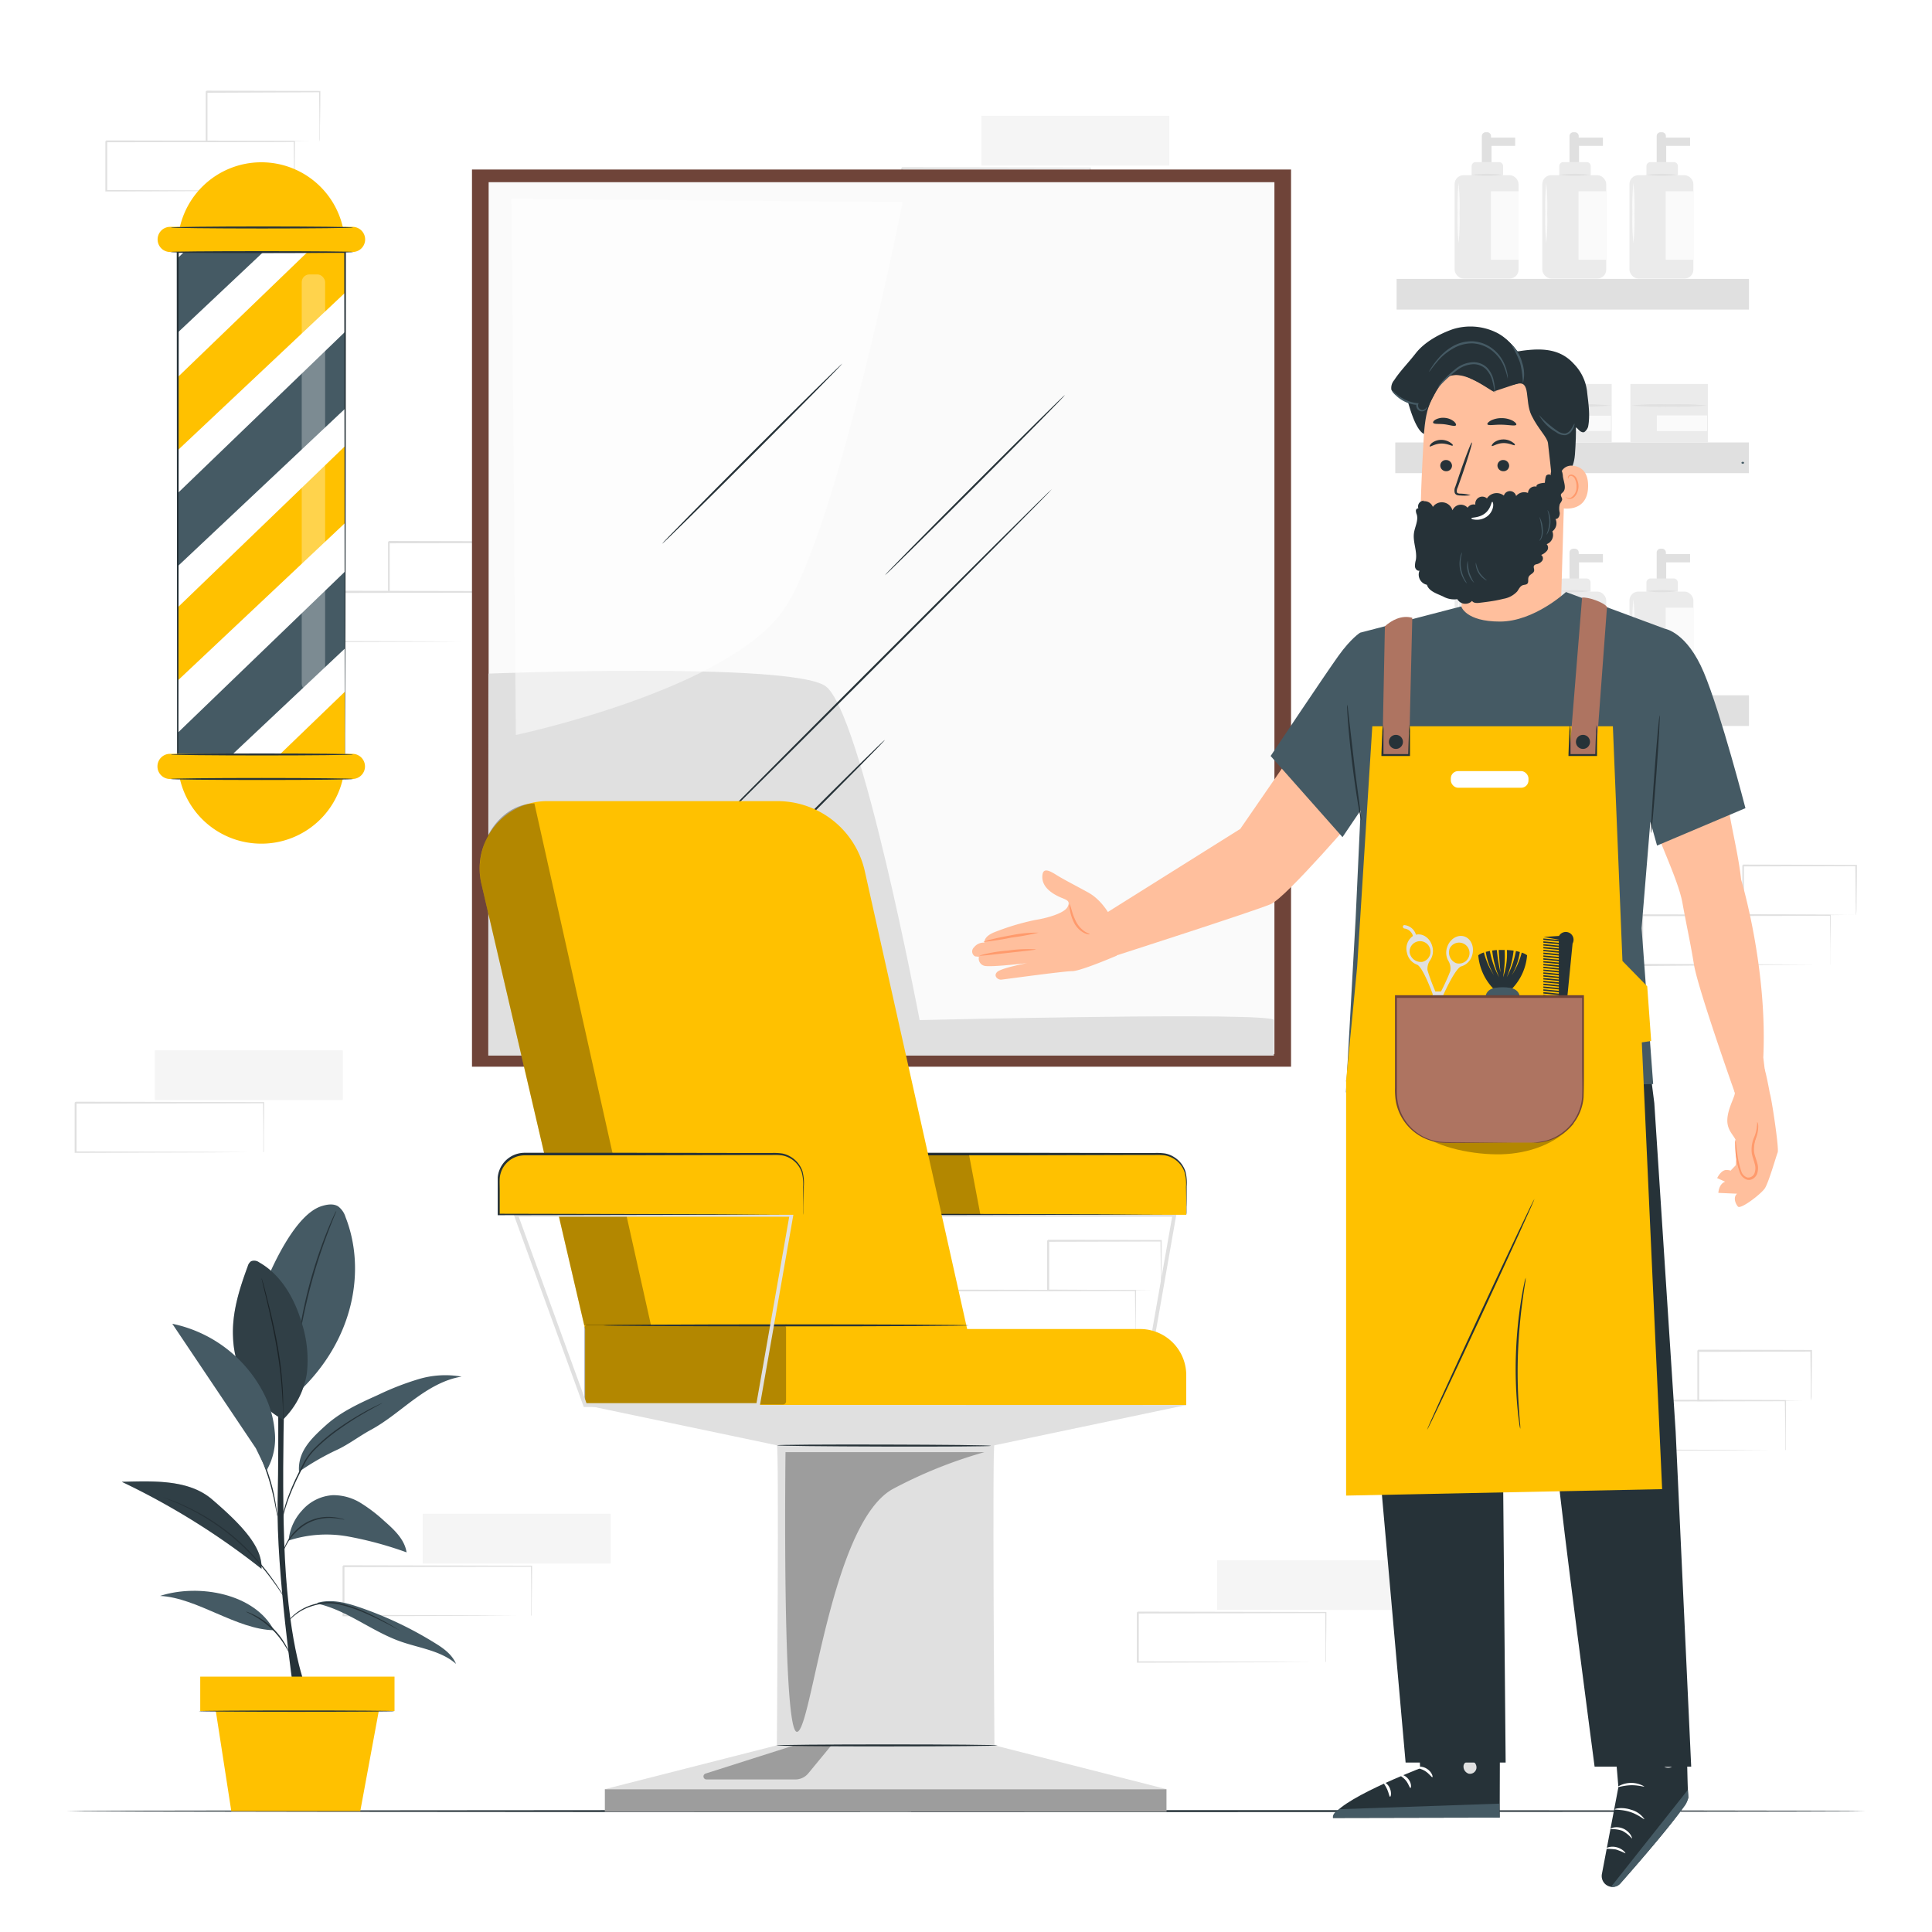 <svg class="animated" id="freepik_stories-barbershop-waiting-clients" xmlns="http://www.w3.org/2000/svg" viewBox="0 0 500 500" version="1.1" xmlns:xlink="http://www.w3.org/1999/xlink" xmlns:svgjs="http://svgjs.com/svgjs"><style>svg#freepik_stories-barbershop-waiting-clients:not(.animated) .animable {opacity: 0;}svg#freepik_stories-barbershop-waiting-clients.animated #freepik--Character--inject-63 {animation: 1s 1 forwards ease-in slideUp,1.5s Infinite  linear floating;animation-delay: 0s,1s;}            @keyframes slideUp {                0% {                    opacity: 0;                    transform: translateY(30px);                }                100% {                    opacity: 1;                    transform: inherit;                }            }                    @keyframes floating {                0% {                    opacity: 1;                    transform: translateY(0px);                }                50% {                    transform: translateY(-10px);                }                100% {                    opacity: 1;                    transform: translateY(0px);                }            }        </style><g id="freepik--background-complete--inject-63" class="animable" style="transform-origin: 249.945px 226.856px;"><rect x="361.44" y="72.18" width="91.19" height="7.94" style="fill: rgb(224, 224, 224); transform-origin: 407.035px 76.15px;" id="elkh6l0v2wr5s" class="animable"></rect><path d="M383.5,43.64V35.22a1,1,0,0,1,1-1h.37a1,1,0,0,1,1,1v.39h6.25v2.14H386v5.89Z" style="fill: rgb(224, 224, 224); transform-origin: 387.81px 38.93px;" id="eludlo65bf4ta" class="animable"></path><rect x="376.46" y="45.34" width="16.54" height="26.75" rx="2.29" style="fill: rgb(235, 235, 235); transform-origin: 384.73px 58.715px;" id="eln3xunmx5u7d" class="animable"></rect><path d="M381.91,41.95h6A1.05,1.05,0,0,1,389,43v2.34a0,0,0,0,1,0,0h-8.14a0,0,0,0,1,0,0V43A1.05,1.05,0,0,1,381.91,41.95Z" style="fill: rgb(235, 235, 235); transform-origin: 384.93px 43.645px;" id="ela9mixmk2m9d" class="animable"></path><rect x="385.84" y="49.51" width="7.17" height="17.7" style="fill: rgb(250, 250, 250); transform-origin: 389.425px 58.36px;" id="elctfyuil7njw" class="animable"></rect><path d="M389,45.25a33.57,33.57,0,0,1-8.34,0,33.57,33.57,0,0,1,8.34,0Z" style="fill: rgb(224, 224, 224); transform-origin: 384.83px 45.25px;" id="el30umpsevong" class="animable"></path><path d="M377.48,62.93a59.35,59.35,0,0,1-.26-7.79,59.44,59.44,0,0,1,.26-7.8,59.44,59.44,0,0,1,.26,7.8A59.35,59.35,0,0,1,377.48,62.93Z" style="fill: rgb(250, 250, 250); transform-origin: 377.48px 55.135px;" id="el4377mrgvf8l" class="animable"></path><path d="M406.19,43.64V35.22a1,1,0,0,1,1-1h.38a1,1,0,0,1,1,1v.39h6.26v2.14h-6.18v5.89Z" style="fill: rgb(224, 224, 224); transform-origin: 410.51px 38.93px;" id="el6khaas98csx" class="animable"></path><rect x="399.15" y="45.34" width="16.54" height="26.75" rx="2.29" style="fill: rgb(235, 235, 235); transform-origin: 407.42px 58.715px;" id="el4ez57qpyukr" class="animable"></rect><path d="M404.59,41.95h6A1.05,1.05,0,0,1,411.68,43v2.34a0,0,0,0,1,0,0h-8.14a0,0,0,0,1,0,0V43A1.05,1.05,0,0,1,404.59,41.95Z" style="fill: rgb(235, 235, 235); transform-origin: 407.61px 43.645px;" id="elhxhfs85arq" class="animable"></path><rect x="408.52" y="49.51" width="7.17" height="17.7" style="fill: rgb(250, 250, 250); transform-origin: 412.105px 58.36px;" id="el8oakd03exq9" class="animable"></rect><path d="M411.68,45.25a33.57,33.57,0,0,1-8.34,0,33.57,33.57,0,0,1,8.34,0Z" style="fill: rgb(224, 224, 224); transform-origin: 407.51px 45.25px;" id="elns6ohsv224b" class="animable"></path><path d="M400.17,62.93a57.33,57.33,0,0,1-.26-7.79,57.42,57.42,0,0,1,.26-7.8,60.61,60.61,0,0,1,.25,7.8A60.51,60.51,0,0,1,400.17,62.93Z" style="fill: rgb(250, 250, 250); transform-origin: 400.164px 55.135px;" id="elbe64if9kvgl" class="animable"></path><path d="M428.75,43.64V35.22a1,1,0,0,1,1-1h.38a1,1,0,0,1,1,1v.39h6.26v2.14h-6.18v5.89Z" style="fill: rgb(224, 224, 224); transform-origin: 433.07px 38.93px;" id="elhnr2efj8fbj" class="animable"></path><rect x="421.71" y="45.34" width="16.54" height="26.75" rx="2.29" style="fill: rgb(235, 235, 235); transform-origin: 429.98px 58.715px;" id="ele4t5zy6fpwd" class="animable"></rect><path d="M427.16,41.95h6A1.05,1.05,0,0,1,434.24,43v2.34a0,0,0,0,1,0,0H426.1a0,0,0,0,1,0,0V43A1.05,1.05,0,0,1,427.16,41.95Z" style="fill: rgb(235, 235, 235); transform-origin: 430.17px 43.645px;" id="elfhral0zhk25" class="animable"></path><rect x="431.08" y="49.51" width="7.17" height="17.7" style="fill: rgb(250, 250, 250); transform-origin: 434.665px 58.36px;" id="elo5hz3ixbdbq" class="animable"></rect><path d="M434.24,45.25a33.57,33.57,0,0,1-8.34,0,33.57,33.57,0,0,1,8.34,0Z" style="fill: rgb(224, 224, 224); transform-origin: 430.07px 45.25px;" id="elnwd63svw9fn" class="animable"></path><path d="M422.73,62.93a57.33,57.33,0,0,1-.26-7.79,57.42,57.42,0,0,1,.26-7.8,59.44,59.44,0,0,1,.26,7.8A59.35,59.35,0,0,1,422.73,62.93Z" style="fill: rgb(250, 250, 250); transform-origin: 422.728px 55.135px;" id="elrx9q6ok5whq" class="animable"></path><rect x="361.44" y="179.94" width="91.19" height="7.94" style="fill: rgb(224, 224, 224); transform-origin: 407.035px 183.91px;" id="el64mqk2bp0sq" class="animable"></rect><path d="M383.5,151.4V143a1,1,0,0,1,1-1h.37a1,1,0,0,1,1,1v.39h6.25v2.14H386v5.89Z" style="fill: rgb(224, 224, 224); transform-origin: 387.81px 146.71px;" id="elqcrxbimbxg" class="animable"></path><rect x="376.46" y="153.1" width="16.54" height="26.75" rx="2.29" style="fill: rgb(235, 235, 235); transform-origin: 384.73px 166.475px;" id="el6sjml154mvu" class="animable"></rect><path d="M381.91,149.71h6a1.05,1.05,0,0,1,1.05,1.05v2.34a0,0,0,0,1,0,0h-8.14a0,0,0,0,1,0,0v-2.34A1.05,1.05,0,0,1,381.91,149.71Z" style="fill: rgb(235, 235, 235); transform-origin: 384.89px 151.405px;" id="elrmgghkqax0a" class="animable"></path><rect x="385.84" y="157.27" width="7.17" height="17.7" style="fill: rgb(250, 250, 250); transform-origin: 389.425px 166.12px;" id="elxnqouwc5rg" class="animable"></rect><path d="M389,153a33.57,33.57,0,0,1-8.34,0,33.57,33.57,0,0,1,8.34,0Z" style="fill: rgb(224, 224, 224); transform-origin: 384.83px 153px;" id="elijlw6z5lnc" class="animable"></path><path d="M377.48,170.69a59.35,59.35,0,0,1-.26-7.79,59.44,59.44,0,0,1,.26-7.8,59.44,59.44,0,0,1,.26,7.8A59.35,59.35,0,0,1,377.48,170.69Z" style="fill: rgb(250, 250, 250); transform-origin: 377.48px 162.895px;" id="el4rqxpjtt0iq" class="animable"></path><path d="M406.19,151.4V143a1,1,0,0,1,1-1h.38a1,1,0,0,1,1,1v.39h6.26v2.14h-6.18v5.89Z" style="fill: rgb(224, 224, 224); transform-origin: 410.51px 146.71px;" id="elcfockrlzg15" class="animable"></path><rect x="399.15" y="153.1" width="16.54" height="26.75" rx="2.29" style="fill: rgb(235, 235, 235); transform-origin: 407.42px 166.475px;" id="el047gg01pjtlo" class="animable"></rect><path d="M404.59,149.71h6a1.05,1.05,0,0,1,1.05,1.05v2.34a0,0,0,0,1,0,0h-8.14a0,0,0,0,1,0,0v-2.34A1.05,1.05,0,0,1,404.59,149.71Z" style="fill: rgb(235, 235, 235); transform-origin: 407.57px 151.405px;" id="el9r1qk6jq0ju" class="animable"></path><rect x="408.52" y="157.27" width="7.17" height="17.7" style="fill: rgb(250, 250, 250); transform-origin: 412.105px 166.12px;" id="el228pdokrauq" class="animable"></rect><path d="M411.68,153a33.57,33.57,0,0,1-8.34,0,33.57,33.57,0,0,1,8.34,0Z" style="fill: rgb(224, 224, 224); transform-origin: 407.51px 153px;" id="el0fw6w1cznqnl" class="animable"></path><path d="M400.17,170.69a57.33,57.33,0,0,1-.26-7.79,57.42,57.42,0,0,1,.26-7.8,60.61,60.61,0,0,1,.25,7.8A60.51,60.51,0,0,1,400.17,170.69Z" style="fill: rgb(250, 250, 250); transform-origin: 400.164px 162.895px;" id="elh1yrxxvabjf" class="animable"></path><path d="M428.75,151.4V143a1,1,0,0,1,1-1h.38a1,1,0,0,1,1,1v.39h6.26v2.14h-6.18v5.89Z" style="fill: rgb(224, 224, 224); transform-origin: 433.07px 146.71px;" id="el763uqlxcc8c" class="animable"></path><rect x="421.71" y="153.1" width="16.54" height="26.75" rx="2.29" style="fill: rgb(235, 235, 235); transform-origin: 429.98px 166.475px;" id="eltcmrtwy6a3" class="animable"></rect><path d="M427.16,149.71h6a1.05,1.05,0,0,1,1.05,1.05v2.34a0,0,0,0,1,0,0H426.1a0,0,0,0,1,0,0v-2.34A1.05,1.05,0,0,1,427.16,149.71Z" style="fill: rgb(235, 235, 235); transform-origin: 430.155px 151.405px;" id="eln8p6a69l4h9" class="animable"></path><rect x="431.08" y="157.27" width="7.17" height="17.7" style="fill: rgb(250, 250, 250); transform-origin: 434.665px 166.12px;" id="elo0d7n6yb68q" class="animable"></rect><path d="M434.24,153a33.57,33.57,0,0,1-8.34,0,33.57,33.57,0,0,1,8.34,0Z" style="fill: rgb(224, 224, 224); transform-origin: 430.07px 153px;" id="ele4cd56spwe5" class="animable"></path><path d="M422.73,170.69a57.33,57.33,0,0,1-.26-7.79,57.42,57.42,0,0,1,.26-7.8,59.44,59.44,0,0,1,.26,7.8A59.35,59.35,0,0,1,422.73,170.69Z" style="fill: rgb(250, 250, 250); transform-origin: 422.728px 162.895px;" id="el4rkp6l19eau" class="animable"></path><rect x="361.1" y="114.51" width="91.52" height="7.94" style="fill: rgb(224, 224, 224); transform-origin: 406.86px 118.48px;" id="elctbwyq393e5" class="animable"></rect><rect x="373.22" y="99.37" width="20.05" height="15.14" style="fill: rgb(235, 235, 235); transform-origin: 383.245px 106.94px;" id="elh6seavc03r" class="animable"></rect><path d="M393,104.94a81.48,81.48,0,0,1-9.79.3,81.59,81.59,0,0,1-9.8-.3,81.59,81.59,0,0,1,9.8-.3A81.48,81.48,0,0,1,393,104.94Z" style="fill: rgb(224, 224, 224); transform-origin: 383.205px 104.94px;" id="elia30gr29rsa" class="animable"></path><rect x="380.07" y="107.59" width="12.96" height="3.9" style="fill: rgb(255, 255, 255); transform-origin: 386.55px 109.54px;" id="elxmad4miggac" class="animable"></rect><path d="M393.06,111.52h-13v-4h13Z" style="fill: rgb(250, 250, 250); transform-origin: 386.56px 109.52px;" id="elxi8gosfsuz" class="animable"></path><rect x="397.06" y="99.37" width="20.05" height="15.14" style="fill: rgb(235, 235, 235); transform-origin: 407.085px 106.94px;" id="el2wpgi2vqttj" class="animable"></rect><path d="M416.87,104.94a81.73,81.73,0,0,1-9.8.3,81.73,81.73,0,0,1-9.8-.3,81.73,81.73,0,0,1,9.8-.3A81.73,81.73,0,0,1,416.87,104.94Z" style="fill: rgb(224, 224, 224); transform-origin: 407.07px 104.94px;" id="elajofhqyswhm" class="animable"></path><rect x="403.91" y="107.59" width="12.96" height="3.9" style="fill: rgb(255, 255, 255); transform-origin: 410.39px 109.54px;" id="el7nvfqe6850e" class="animable"></rect><path d="M403.94,111.47h12.9v-3.85h-12.9Z" style="fill: rgb(250, 250, 250); transform-origin: 410.39px 109.545px;" id="elvmx9bi6ns2" class="animable"></path><rect x="421.94" y="99.37" width="20.05" height="15.14" style="fill: rgb(235, 235, 235); transform-origin: 431.965px 106.94px;" id="el62nu0thfzju" class="animable"></rect><path d="M441.76,104.94a81.73,81.73,0,0,1-9.8.3,81.73,81.73,0,0,1-9.8-.3,81.73,81.73,0,0,1,9.8-.3A81.73,81.73,0,0,1,441.76,104.94Z" style="fill: rgb(224, 224, 224); transform-origin: 431.96px 104.94px;" id="elgd6ide8pxdt" class="animable"></path><rect x="428.8" y="107.59" width="12.96" height="3.9" style="fill: rgb(255, 255, 255); transform-origin: 435.28px 109.54px;" id="el9rsmg6c9zi" class="animable"></rect><path d="M441.79,111.52h-13v-4h13Z" style="fill: rgb(250, 250, 250); transform-origin: 435.29px 109.52px;" id="elcorzrnz1n84" class="animable"></path><path d="M451.37,119.77c0,.14-.16.26-.34.26s-.35-.12-.35-.26.16-.26.35-.26S451.37,119.62,451.37,119.77Z" style="fill: rgb(69, 90, 100); transform-origin: 451.025px 119.77px;" id="elu2mduv3f4me" class="animable"></path><rect x="314.97" y="403.77" width="48.65" height="12.87" style="fill: rgb(245, 245, 245); transform-origin: 339.295px 410.205px;" id="elao0rory3hr" class="animable"></rect><path d="M343.05,430.19a1,1,0,0,1,0-.23c0-.17,0-.39,0-.66,0-.61,0-1.45,0-2.53,0-2.22-.05-5.42-.08-9.45l.15.15-48.65.1c.11-.11-.25.25.24-.25h0v12.86l-.24-.24,34.67.11,10.23.07,2.77,0,.72,0h.26l-.23,0-.69,0-2.72,0-10.17.07-34.84.11h-.25V417.33h0c.49-.49.14-.13.25-.24l48.65.09h.15v.15c0,4.07-.07,7.29-.08,9.54,0,1.07,0,1.9,0,2.5,0,.26,0,.46,0,.63A1.23,1.23,0,0,1,343.05,430.19Z" style="fill: rgb(224, 224, 224); transform-origin: 318.745px 423.682px;" id="elcfmpvblfdjw" class="animable"></path><rect x="253.97" y="29.97" width="48.65" height="12.87" style="fill: rgb(245, 245, 245); transform-origin: 278.295px 36.405px;" id="elbezgeesuvyg" class="animable"></rect><path d="M282.05,56.39a2.07,2.07,0,0,1,0-.23l0-.66c0-.61,0-1.45,0-2.53,0-2.22-.05-5.42-.09-9.45l.15.15-48.65.1.25-.25h0v6.53q0,3.22,0,6.33l-.24-.24,34.67.11,10.24.07,2.76,0,.73,0h.25s-.07,0-.22,0l-.7,0-2.71,0-10.18.07-34.84.11h-.24v-.25q0-3.11,0-6.33V43.53h0l.25-.24,48.65.09h.16v.15c0,4.07-.07,7.29-.09,9.54,0,1.07,0,1.9,0,2.5,0,.26,0,.46,0,.63S282.06,56.4,282.05,56.39Z" style="fill: rgb(224, 224, 224); transform-origin: 257.76px 49.895px;" id="ellsn793a39w" class="animable"></path><rect x="109.4" y="391.76" width="48.65" height="12.87" style="fill: rgb(245, 245, 245); transform-origin: 133.725px 398.195px;" id="eljmxw08ladyg" class="animable"></rect><path d="M137.48,418.19a1,1,0,0,1,0-.23v-.66c0-.61,0-1.45,0-2.54,0-2.22,0-5.41-.08-9.44l.15.15-48.65.1c.11-.11-.25.24.24-.25h0v12.85l-.24-.24,34.67.11,10.23.07,2.77,0h.72l.26,0-.23,0h-.69l-2.72,0-10.17.07-34.84.11h-.25V405.34h0l.25-.25,48.65.1h.15v.15c0,4.07-.06,7.29-.08,9.53,0,1.07,0,1.9,0,2.5,0,.26,0,.47,0,.64A1.23,1.23,0,0,1,137.48,418.19Z" style="fill: rgb(224, 224, 224); transform-origin: 113.175px 411.69px;" id="el6ah43dmpmex" class="animable"></path><rect x="40.07" y="271.82" width="48.65" height="12.87" style="fill: rgb(245, 245, 245); transform-origin: 64.395px 278.255px;" id="elf56y30rz1j9" class="animable"></rect><path d="M68.15,298.24a1,1,0,0,1,0-.23v-.66c0-.61,0-1.45,0-2.53,0-2.23,0-5.42-.08-9.45l.15.15-48.65.1c.11-.11-.25.25.24-.25h0v12.86l-.25-.24,34.68.11,10.23.07,2.77,0,.72,0h.26l-.23,0h-.69l-2.72,0-10.18.07-34.84.11h-.24V285.38h0l.25-.25,48.65.1h.15v.15c0,4.07-.07,7.29-.09,9.54,0,1.06,0,1.9,0,2.5,0,.26,0,.46,0,.63A1.23,1.23,0,0,1,68.15,298.24Z" style="fill: rgb(224, 224, 224); transform-origin: 43.845px 291.74px;" id="el9p3y3u54ozs" class="animable"></path><path d="M293.82,346.82s0-.09,0-.24l0-.66c0-.6,0-1.45,0-2.53,0-2.22-.05-5.42-.09-9.44l.15.15-48.65.09.25-.24h0v6.52q0,3.22,0,6.33l-.24-.24,34.67.11,10.24.07,2.76,0h.73l.25,0h-.22l-.7,0-2.71,0L280,347l-34.84.11h-.24v-.24q0-3.1,0-6.33V334h0l.25-.25,48.65.1H294V334c0,4.06-.07,7.29-.09,9.53,0,1.07,0,1.9,0,2.5l0,.63A.85.85,0,0,1,293.82,346.82Z" style="fill: rgb(224, 224, 224); transform-origin: 269.46px 340.43px;" id="el5zh8ry3yt8i" class="animable"></path><path d="M300.42,334a1.41,1.41,0,0,1,0-.25c0-.18,0-.41,0-.68,0-.63,0-1.49,0-2.58,0-2.26-.06-5.44-.1-9.36l.18.17-29.23.07c-.22.23.3-.3.25-.24h0v3.33c0,1.11,0,2.2,0,3.28,0,2.15,0,4.24,0,6.24l-.23-.24,20.91.11,6.09.07,1.64,0,.59,0a3.28,3.28,0,0,1-.53,0l-1.59,0-6,.06-21.07.11H271V334c0-2,0-4.09,0-6.24V321.1h0l.25-.25,29.23.07h.18v.18c0,4-.07,7.18-.1,9.47,0,1.07,0,1.92,0,2.54A6.84,6.84,0,0,1,300.42,334Z" style="fill: rgb(224, 224, 224); transform-origin: 285.83px 327.47px;" id="elh1wwlddgzpf" class="animable"></path><path d="M123.16,166.11s0-.09,0-.24l0-.66c0-.6,0-1.45,0-2.53,0-2.22,0-5.42-.09-9.44l.15.15-48.64.09.24-.24h0v6.52c0,2.14,0,4.26,0,6.33l-.24-.24,34.67.11,10.24.06,2.76,0h.73a1.27,1.27,0,0,1,.25,0h-.22l-.69,0-2.72,0-10.18.07-34.84.11h-.24v-6.57c0-1.08,0-2.16,0-3.25v-3.27h0c.5-.5.14-.14.26-.25l48.64.1h.16v.15c0,4.06-.07,7.29-.09,9.53,0,1.07,0,1.9,0,2.5l0,.63A.85.85,0,0,1,123.16,166.11Z" style="fill: rgb(224, 224, 224); transform-origin: 98.87px 159.518px;" id="elkmuzetgekuk" class="animable"></path><path d="M129.76,153.24s0-.09,0-.25,0-.41,0-.68c0-.63,0-1.49,0-2.58,0-2.26-.06-5.45-.1-9.36l.18.17-29.23.07c-.22.22.3-.3.25-.24h0v3.33c0,1.11,0,2.2,0,3.28v6.24l-.24-.24,20.91.11,6.09.07,1.64,0,.59,0a3.28,3.28,0,0,1-.53,0l-1.59,0-6,.06-21.07.11h-.24v-.23c0-2,0-4.09,0-6.24v-6.61h0l.25-.25,29.23.07h.18v.18c0,4-.07,7.18-.1,9.47,0,1.07,0,1.91,0,2.54A6.84,6.84,0,0,1,129.76,153.24Z" style="fill: rgb(224, 224, 224); transform-origin: 115.25px 146.665px;" id="eliwuchr0gll" class="animable"></path><path d="M76.08,49.45s0-.09,0-.24,0-.39,0-.66c0-.6,0-1.45,0-2.53,0-2.22,0-5.42-.08-9.45l.15.16-48.65.09.25-.25h0v6.53c0,2.15,0,4.27,0,6.34l-.24-.25,34.67.11,10.23.07,2.77,0,.73,0a.72.72,0,0,1,.25,0h-.22l-.7,0-2.71,0-10.18.07-34.84.11h-.24v-.24c0-2.07,0-4.19,0-6.34V36.58h0l.25-.24,48.65.09h.15v.15c0,4.07-.06,7.3-.08,9.54,0,1.07,0,1.9,0,2.5,0,.26,0,.47,0,.63A.85.85,0,0,1,76.08,49.45Z" style="fill: rgb(224, 224, 224); transform-origin: 51.795px 42.945px;" id="el4pry7icsk2m" class="animable"></path><path d="M82.68,36.57a1.1,1.1,0,0,1,0-.24c0-.19,0-.41,0-.68,0-.64,0-1.5,0-2.58,0-2.26-.06-5.45-.1-9.37l.18.18L53.45,24c-.22.22.3-.3.24-.25h0v6.62q0,3.24,0,6.24l-.23-.23,20.91.11,6.09.07,1.64,0,.59,0a3.28,3.28,0,0,1-.53,0l-1.6,0-6,.07-21.07.11h-.24v-.24c0-2,0-4.08,0-6.24V23.71h0c-.06.06.47-.47.25-.24l29.23.07h.18v.17c0,4-.08,7.19-.1,9.48,0,1.06,0,1.91,0,2.54S82.69,36.59,82.68,36.57Z" style="fill: rgb(224, 224, 224); transform-origin: 68.078px 30.076px;" id="elaktdfn1hq8o" class="animable"></path><path d="M462,375.36a1.35,1.35,0,0,1,0-.24l0-.66c0-.6,0-1.45,0-2.53,0-2.22,0-5.42-.09-9.45l.16.16-48.65.09.24-.24h0v12.87l-.25-.25,34.67.11,10.24.07,2.77,0,.72,0,.26,0h-.23l-.69,0-2.72,0-10.18.07-34.84.11h-.24V362.49h0l.25-.25,48.65.09h.15v.15c0,4.07-.07,7.3-.09,9.54,0,1.07,0,1.9,0,2.5l0,.63A1.66,1.66,0,0,1,462,375.36Z" style="fill: rgb(224, 224, 224); transform-origin: 437.695px 368.855px;" id="el5im1kswqe8l" class="animable"></path><path d="M468.62,362.48s0-.08,0-.24,0-.41,0-.68c0-.64,0-1.5,0-2.58,0-2.26-.06-5.45-.1-9.37l.18.18-29.23.07.25-.25h0V353c0,1.1,0,2.2,0,3.27v6.24l-.24-.23,20.91.11,6.09.07,1.65,0,.58,0a3.28,3.28,0,0,1-.53,0l-1.59,0-6,.07-21.07.11h-.24v-6.48c0-1.07,0-2.17,0-3.27v-3.35h0c-.05.06.47-.47.25-.24l29.23.07h.18v.17c0,4-.07,7.19-.1,9.48,0,1.07,0,1.91,0,2.54A6.36,6.36,0,0,1,468.62,362.48Z" style="fill: rgb(224, 224, 224); transform-origin: 454.108px 355.941px;" id="elfyrjrutdodh" class="animable"></path><path d="M473.69,249.73s0-.09,0-.24l0-.66c0-.6,0-1.45,0-2.53,0-2.22-.05-5.42-.08-9.44l.15.15L425,237.1c.11-.11-.25.25.25-.24h0v1.63c0,.54,0,1.09,0,1.64v9.58l-.24-.25,34.67.11,10.23.07,2.77,0h.72l.26,0h-.23l-.69,0-2.71,0-10.18.07L425,250h-.25V236.88h0l.25-.25,48.65.09h.15v.16c0,4.06-.06,7.29-.08,9.53,0,1.07,0,1.9,0,2.5v.63A.85.85,0,0,1,473.69,249.73Z" style="fill: rgb(224, 224, 224); transform-origin: 449.275px 243.315px;" id="eld1jwrmav3us" class="animable"></path><path d="M480.29,236.86a.77.77,0,0,1,0-.25c0-.18,0-.41,0-.68,0-.64,0-1.5-.05-2.58,0-2.26-.05-5.45-.09-9.37l.18.18-29.23.07.24-.24h0v6.6c0,2.16,0,4.25,0,6.25l-.24-.24,20.92.11,6.09.07,1.64,0,.59,0a5.12,5.12,0,0,1-.53,0l-1.6,0-6,.07-21.07.11h-.23v-.23c0-2,0-4.09,0-6.25V224h0c-.06,0,.47-.48.25-.25l29.23.07h.18V224c0,4-.07,7.19-.09,9.48,0,1.07,0,1.91-.05,2.54S480.3,236.87,480.29,236.86Z" style="fill: rgb(224, 224, 224); transform-origin: 465.738px 230.324px;" id="elpef3jwrclts" class="animable"></path></g><g id="freepik--Floor--inject-63" class="animable" style="transform-origin: 250px 468.71px;"><path d="M482.83,468.71c0,.14-104.25.26-232.82.26s-232.84-.12-232.84-.26,104.23-.26,232.84-.26S482.83,468.56,482.83,468.71Z" style="fill: rgb(38, 50, 56); transform-origin: 250px 468.71px;" id="elaroim2r9c9b" class="animable"></path></g><g id="freepik--Plant--inject-63" class="animable" style="transform-origin: 75.49px 390.211px;"><path d="M76,437.76s-4.53-31.12-4.15-49.23,0-38.49,0-38.49h2.08S72.45,386,74,407.67s5.58,30.09,5.58,30.09H76" style="fill: rgb(38, 50, 56); transform-origin: 75.704px 393.9px;" id="el7vtc7kxh4u5" class="animable"></path><path d="M89.43,315a5.47,5.47,0,0,0-1.9-2.78c-1.32-.84-3.06-.49-4.53,0-6.31,2.23-11.89,14-14.44,20.16l8.37,28.2C92,346.62,94.65,328.23,89.43,315Z" style="fill: rgb(69, 90, 100); transform-origin: 80.22px 336.146px;" id="ele493xvrnj9i" class="animable"></path><path d="M87.05,313.38a2.62,2.62,0,0,1-.13.37c-.1.27-.24.61-.41,1-.36.89-.88,2.18-1.49,3.78-1.24,3.21-2.81,7.68-4.21,12.73s-2.36,9.69-3,13.07c-.3,1.69-.53,3.06-.67,4-.07.44-.13.8-.18,1.09a1.74,1.74,0,0,1-.08.38,1.66,1.66,0,0,1,0-.39c0-.29.07-.65.12-1.1.1-1,.29-2.33.56-4a120,120,0,0,1,2.86-13.13,123.25,123.25,0,0,1,4.31-12.72c.65-1.59,1.2-2.87,1.6-3.74l.47-1C87,313.49,87,313.37,87.05,313.38Z" style="fill: rgb(38, 50, 56); transform-origin: 81.959px 331.59px;" id="el6gw2b8qiap" class="animable"></path><path d="M73.21,367.39A25.5,25.5,0,0,1,60.31,346c-.3-6.25,1.62-12.39,3.8-18.27a2.33,2.33,0,0,1,.88-1.32,2.22,2.22,0,0,1,2.14.33c5.7,3.24,9.16,9.43,11,15.73a31.54,31.54,0,0,1,1.29,12.93,21.48,21.48,0,0,1-6.2,12" style="fill: rgb(69, 90, 100); transform-origin: 69.941px 346.835px;" id="elgcibot0mkv5" class="animable"></path><path d="M73.21,367.39a1.82,1.82,0,0,1,0-.37c0-.29,0-.65,0-1.09,0-.94,0-2.3-.12-4a107.67,107.67,0,0,0-1.46-13c-.87-5.05-1.92-9.57-2.7-12.84-.39-1.6-.7-2.91-.93-3.87-.1-.43-.18-.78-.24-1.06a1.71,1.71,0,0,1-.06-.37,2.38,2.38,0,0,1,.13.36l.3,1c.26.91.61,2.22,1,3.85.84,3.26,1.94,7.78,2.81,12.84A95.21,95.21,0,0,1,73.28,362c0,1.68,0,3,0,4,0,.44,0,.8,0,1.09A2.24,2.24,0,0,1,73.21,367.39Z" style="fill: rgb(38, 50, 56); transform-origin: 70.49px 349.09px;" id="el443r56qaf3g" class="animable"></path><g id="eldnkbqnprrq4"><g style="opacity: 0.3; transform-origin: 69.941px 346.835px;" class="animable"><path d="M73.21,367.39A25.5,25.5,0,0,1,60.31,346c-.3-6.25,1.62-12.39,3.8-18.27a2.33,2.33,0,0,1,.88-1.32,2.22,2.22,0,0,1,2.14.33c5.7,3.24,9.16,9.43,11,15.73a31.54,31.54,0,0,1,1.29,12.93,21.48,21.48,0,0,1-6.2,12" id="eli540gwhu1l" class="animable" style="transform-origin: 69.941px 346.835px;"></path></g></g><path d="M82.06,415c7.72,1.7,14.07,7.14,21.52,9.79,4.93,1.75,10.5,2.37,14.44,5.82-1-2.39-3.18-4-5.36-5.33A95.77,95.77,0,0,0,93.15,416c-3.5-1.21-7.3-2.22-10.88-1.22" style="fill: rgb(69, 90, 100); transform-origin: 100.04px 422.491px;" id="elwrcmhwldcqi" class="animable"></path><path d="M70.9,421.9c-9.67-.16-19.85-8.39-29.48-8.88,10.07-3.25,24.49-.6,29.48,8.88" style="fill: rgb(69, 90, 100); transform-origin: 56.16px 416.798px;" id="el9kdrmnsl7rf" class="animable"></path><path d="M74.67,398.7a31.49,31.49,0,0,1,15.46-1.05,94.32,94.32,0,0,1,15.09,4.1c-.5-3.35-3.21-5.87-5.76-8.11A40.46,40.46,0,0,0,93.4,389a13.48,13.48,0,0,0-7.27-2.05,11.47,11.47,0,0,0-8,4,13.31,13.31,0,0,0-3.44,7.72" style="fill: rgb(69, 90, 100); transform-origin: 89.945px 394.35px;" id="ell70l61yrulf" class="animable"></path><path d="M54.83,388c-6.09-5.2-15.31-4.69-23.31-4.51A189.8,189.8,0,0,1,67.67,406C68,400.39,62.52,394.59,54.83,388Z" style="fill: rgb(69, 90, 100); transform-origin: 49.602px 394.693px;" id="elgxatyruwq5e" class="animable"></path><g id="el60kebbym3bw"><g style="opacity: 0.3; transform-origin: 49.602px 394.693px;" class="animable"><path d="M54.83,388c-6.09-5.2-15.31-4.69-23.31-4.51A189.8,189.8,0,0,1,67.67,406C68,400.39,62.52,394.59,54.83,388Z" id="el9pyzkyswvum" class="animable" style="transform-origin: 49.602px 394.693px;"></path></g></g><path d="M77.41,380.86a67.4,67.4,0,0,1,9.36-5.44C90,374,93,371.64,96.06,370c4-2.18,7.48-5.2,11.17-7.89s7.72-5.12,12.23-5.84a24.14,24.14,0,0,0-11.13.65A72.12,72.12,0,0,0,97.85,361c-4.75,2.14-9.58,4.33-13.46,7.81s-7.39,6.89-7,12.09" style="fill: rgb(69, 90, 100); transform-origin: 98.41px 368.401px;" id="elcusu4p2l70a" class="animable"></path><path d="M103.41,421.9a1.56,1.56,0,0,1-.31-.13l-.84-.44c-.73-.39-1.78-1-3.09-1.62-.65-.35-1.38-.71-2.16-1.08s-1.62-.76-2.51-1.15a37.66,37.66,0,0,0-6-2.07,12.88,12.88,0,0,0-6.21-.16,18,18,0,0,0-2.62.79,13.23,13.23,0,0,0-2.13,1.09,13.57,13.57,0,0,0-2.66,2.2c-.56.6-.83,1-.86.95a1.12,1.12,0,0,1,.17-.29c.13-.18.32-.43.59-.75a12.35,12.35,0,0,1,2.63-2.32,13.1,13.1,0,0,1,2.15-1.15,17.3,17.3,0,0,1,2.66-.83,12.94,12.94,0,0,1,6.35.13,36.08,36.08,0,0,1,6,2.12c.89.4,1.73.79,2.5,1.19s1.5.75,2.15,1.11c1.31.69,2.33,1.3,3,1.72l.81.5A1.24,1.24,0,0,1,103.41,421.9Z" style="fill: rgb(38, 50, 56); transform-origin: 88.715px 418.253px;" id="elrg5izgpnwa" class="animable"></path><path d="M63.68,417.11a1.91,1.91,0,0,1,.61.17,14.72,14.72,0,0,1,1.57.69,19.06,19.06,0,0,1,8.08,7.76,14.52,14.52,0,0,1,.75,1.55,2.22,2.22,0,0,1,.2.59s-.42-.79-1.16-2a21.49,21.49,0,0,0-8-7.67C64.49,417.49,63.66,417.16,63.68,417.11Z" style="fill: rgb(38, 50, 56); transform-origin: 69.285px 422.49px;" id="elc4jzhi976zw" class="animable"></path><path d="M42.29,387.54a1.64,1.64,0,0,1,.41.13l1.16.41,1.83.67c.72.27,1.49.66,2.37,1.05a55.67,55.67,0,0,1,12.58,8,60.9,60.9,0,0,1,5.87,5.79,63.52,63.52,0,0,1,4.17,5.27c1.1,1.57,1.94,2.87,2.51,3.77l.67,1a1.79,1.79,0,0,1,.21.37,2.11,2.11,0,0,1-.27-.33l-.72-1c-.61-.88-1.47-2.16-2.6-3.7s-2.54-3.32-4.2-5.21a65.41,65.41,0,0,0-5.86-5.73A58.87,58.87,0,0,0,48,390c-.86-.4-1.63-.81-2.33-1.09l-1.8-.73-1.14-.47A2,2,0,0,1,42.29,387.54Z" style="fill: rgb(38, 50, 56); transform-origin: 58.18px 400.77px;" id="elm7fpd5t3s7r" class="animable"></path><path d="M89.18,393.27a3.31,3.31,0,0,1-.77-.1l-.89-.16c-.34-.07-.75-.07-1.19-.12a12.23,12.23,0,0,0-6.64,1.31,12,12,0,0,0-3,2.25,13.53,13.53,0,0,0-2,2.4,20.46,20.46,0,0,0-1.33,2.54,2.93,2.93,0,0,1,.2-.76,11.6,11.6,0,0,1,.92-1.91,13.18,13.18,0,0,1,1.93-2.5,11.64,11.64,0,0,1,3.09-2.32,11.76,11.76,0,0,1,6.82-1.25,10.81,10.81,0,0,1,1.2.17l.89.22A3.8,3.8,0,0,1,89.18,393.27Z" style="fill: rgb(38, 50, 56); transform-origin: 81.27px 396.979px;" id="elzzmb31zns7" class="animable"></path><path d="M98.9,363.12a2.25,2.25,0,0,1-.37.23l-1.08.59c-.93.5-2.28,1.25-3.92,2.21s-3.56,2.18-5.61,3.65A46.2,46.2,0,0,0,81.67,375a15.57,15.57,0,0,0-2.56,3.31c-.63,1.21-1.24,2.39-1.79,3.52A63.88,63.88,0,0,0,74.63,388a40.33,40.33,0,0,0-1.31,4.31c-.24,1-.33,1.62-.37,1.61a3.4,3.4,0,0,1,0-.43c0-.27.1-.69.2-1.21a33.25,33.25,0,0,1,1.21-4.36A60.21,60.21,0,0,1,77,381.73c.55-1.14,1.15-2.32,1.78-3.54a16.16,16.16,0,0,1,2.61-3.39,45.26,45.26,0,0,1,6.32-5.26c2.07-1.46,4-2.64,5.66-3.6s3-1.65,4-2.12l1.11-.53A2.21,2.21,0,0,1,98.9,363.12Z" style="fill: rgb(38, 50, 56); transform-origin: 85.922px 378.52px;" id="elcqu9qth30jg" class="animable"></path><path d="M71.79,392.4a3.86,3.86,0,0,1-.2-.82c-.11-.59-.25-1.34-.42-2.23a63.5,63.5,0,0,0-1.83-7.26,64.31,64.31,0,0,0-2.76-6.95c-.37-.83-.69-1.52-.94-2.07a4,4,0,0,1-.31-.78,4.52,4.52,0,0,1,.43.72c.26.47.62,1.16,1,2a47.76,47.76,0,0,1,4.61,14.28c.15.95.26,1.72.32,2.25A4.39,4.39,0,0,1,71.79,392.4Z" style="fill: rgb(38, 50, 56); transform-origin: 68.56px 382.345px;" id="eljhpfxww3v8h" class="animable"></path><path d="M71.09,370.4A26.43,26.43,0,0,0,67.94,360a34.43,34.43,0,0,0-23.35-17.41l21.62,32.22L69,380.53A16.55,16.55,0,0,0,71.09,370.4Z" style="fill: rgb(69, 90, 100); transform-origin: 57.894px 361.56px;" id="el9y1whrpbynb" class="animable"></path><rect x="51.82" y="433.91" width="50.28" height="8.91" style="fill: rgb(255, 193, 0); transform-origin: 76.96px 438.365px;" id="elefp8707f9cg" class="animable"></rect><polygon points="55.58 441.06 59.86 468.71 93.24 468.71 98.35 441.06 55.58 441.06" style="fill: rgb(255, 193, 0); transform-origin: 76.965px 454.885px;" id="elehuz9uxlkw8" class="animable"></polygon><path d="M102.08,442.84c0,.09-11.35.17-25.33.17s-25.33-.08-25.33-.17,11.34-.18,25.33-.18S102.08,442.74,102.08,442.84Z" style="fill: rgb(38, 50, 56); transform-origin: 76.75px 442.835px;" id="el5qrvohtl46g" class="animable"></path></g><g id="freepik--barber-pole--inject-63" class="animable" style="transform-origin: 67.625px 130.17px;"><rect x="46.02" y="65.22" width="43.25" height="135.32" style="fill: rgb(255, 255, 255); transform-origin: 67.645px 132.88px;" id="elfl1mirvo4g5" class="animable"></rect><polygon points="46.02 116.5 89.27 75.79 89.27 65.22 79.59 65.22 46.02 97.58 46.02 116.5" style="fill: rgb(255, 193, 0); transform-origin: 67.645px 90.86px;" id="el43nqb48d4qj" class="animable"></polygon><polygon points="46.02 86.05 68.14 65.22 47.62 65.22 46.02 66.77 46.02 86.05" style="fill: rgb(69, 90, 100); transform-origin: 57.08px 75.635px;" id="elhglp9blzxml" class="animable"></polygon><polygon points="89.27 115.48 46.02 157.17 46.02 176.1 89.27 135.38 89.27 115.48" style="fill: rgb(255, 193, 0); transform-origin: 67.645px 145.79px;" id="elxh8zuy9azx" class="animable"></polygon><polygon points="46.02 127.6 46.02 146.52 89.27 105.8 89.27 85.91 46.02 127.6" style="fill: rgb(69, 90, 100); transform-origin: 67.645px 116.215px;" id="el31ue2ggumfr" class="animable"></polygon><polygon points="89.27 147.93 46.02 189.62 46.02 200.54 54.52 200.54 89.27 167.83 89.27 147.93" style="fill: rgb(69, 90, 100); transform-origin: 67.645px 174.235px;" id="elw1pff9vfhb" class="animable"></polygon><polygon points="89.27 179 66.92 200.54 87.14 200.54 89.27 198.54 89.27 179" style="fill: rgb(255, 193, 0); transform-origin: 78.095px 189.77px;" id="el5lodk6vhgpk" class="animable"></polygon><path d="M89.27,200.54s0-.23,0-.68,0-1.11,0-2c0-1.75,0-4.3,0-7.61,0-6.62,0-16.24-.07-28.3,0-24.09-.07-57.89-.11-96.76l.25.25H46l.26-.26c0,54.43-.07,103.16-.09,135.32l-.17-.17,31.77.1,8.51,0h2.21l.76,0-.73,0-2.17,0-8.48,0L46,200.71h-.17v-.17c0-32.16-.05-80.89-.09-135.32V65H89.52v.25c0,38.94-.09,72.8-.12,96.94,0,12-.05,21.63-.07,28.24,0,3.28,0,5.82,0,7.55,0,.85,0,1.49,0,1.94S89.27,200.54,89.27,200.54Z" style="fill: rgb(38, 50, 56); transform-origin: 67.63px 132.855px;" id="elec6wux5hzvh" class="animable"></path><path d="M44,195.09h47.2a3.26,3.26,0,0,1,3.26,3.25h0a3.26,3.26,0,0,1-3.26,3.26H44a3.25,3.25,0,0,1-3.25-3.26h0A3.25,3.25,0,0,1,44,195.09Z" style="fill: rgb(255, 193, 0); transform-origin: 67.605px 198.345px;" id="eltuovto4zdv" class="animable"></path><path d="M67.64,218.34a21.62,21.62,0,0,0,21.63-21.62H46A21.62,21.62,0,0,0,67.64,218.34Z" style="fill: rgb(255, 193, 0); transform-origin: 67.635px 207.53px;" id="elaes3f9as8a5" class="animable"></path><path d="M91.42,195.25c0,.14-10.58.26-23.63.26s-23.64-.12-23.64-.26S54.73,195,67.79,195,91.42,195.11,91.42,195.25Z" style="fill: rgb(38, 50, 56); transform-origin: 67.785px 195.255px;" id="elvc2xed2wllp" class="animable"></path><path d="M91.42,201.6c0,.15-10.58.26-23.63.26s-23.64-.11-23.64-.26,10.58-.26,23.64-.26S91.42,201.46,91.42,201.6Z" style="fill: rgb(38, 50, 56); transform-origin: 67.785px 201.6px;" id="elag46cpyb0ii" class="animable"></path><g id="el3amidm09e9z"><g style="opacity: 0.3; transform-origin: 81.115px 125.01px;" class="animable"><rect x="78.09" y="71.02" width="6.05" height="107.98" rx="2" style="fill: rgb(255, 255, 255); transform-origin: 81.115px 125.01px;" id="elzg1rmr0hkrs" class="animable"></rect></g></g><path d="M91.24,65.22H44A3.25,3.25,0,0,1,40.79,62h0A3.25,3.25,0,0,1,44,58.71h47.2A3.26,3.26,0,0,1,94.5,62h0A3.26,3.26,0,0,1,91.24,65.22Z" style="fill: rgb(255, 193, 0); transform-origin: 67.645px 61.965px;" id="el1clmm9jawvd" class="animable"></path><path d="M67.64,42A21.62,21.62,0,0,0,46,63.59H89.27A21.62,21.62,0,0,0,67.64,42Z" style="fill: rgb(255, 193, 0); transform-origin: 67.635px 52.795px;" id="elrc0ot8r20dd" class="animable"></path><path d="M91.42,58.87c0,.14-10.58.26-23.63.26S44.15,59,44.15,58.87s10.58-.26,23.64-.26S91.42,58.72,91.42,58.87Z" style="fill: rgb(38, 50, 56); transform-origin: 67.785px 58.87px;" id="el8o7x68qor87" class="animable"></path><path d="M91.42,65.22c0,.14-10.58.26-23.63.26s-23.64-.12-23.64-.26S54.73,65,67.79,65,91.42,65.08,91.42,65.22Z" style="fill: rgb(38, 50, 56); transform-origin: 67.785px 65.24px;" id="el0hw7cr3iwcuf" class="animable"></path></g><g id="freepik--Mirror--inject-63" class="animable" style="transform-origin: 228.135px 159.965px;"><rect x="122.15" y="43.87" width="211.97" height="232.19" style="fill: rgb(111, 68, 57); transform-origin: 228.135px 159.965px;" id="eld6qct2fk57" class="animable"></rect><rect x="126.46" y="47.15" width="203.36" height="225.63" style="fill: rgb(250, 250, 250); transform-origin: 228.14px 159.965px;" id="eltun3qpxukf" class="animable"></rect><path d="M126.39,174.33s77.85-3,87.15,3.17S238,264,238,264s91.68-2.2,91.68,0v9.19H126.36Z" style="fill: rgb(224, 224, 224); transform-origin: 228.02px 223.395px;" id="elqw202ryn65" class="animable"></path><path d="M272.25,126.56c.1.1-21.47,21.84-48.18,48.55s-48.46,48.29-48.56,48.19S197,201.46,223.7,174.74,272.15,126.46,272.25,126.56Z" style="fill: rgb(38, 50, 56); transform-origin: 223.88px 174.93px;" id="elnseu6z7cl4l" class="animable"></path><path d="M275.63,102.2c.1.11-10.26,10.64-23.15,23.53S229.06,149,229,148.88s10.27-10.63,23.16-23.52S275.53,102.1,275.63,102.2Z" style="fill: rgb(38, 50, 56); transform-origin: 252.315px 125.54px;" id="elaw25yg3168f" class="animable"></path><g id="elyhpk983dnxs"><g style="opacity: 0.5; transform-origin: 183px 120.825px;" class="animable"><path d="M132.35,51.44l1.15,138.77s55.88-11.76,69.7-32.94,30.45-105,30.45-105Z" style="fill: rgb(255, 255, 255); transform-origin: 183px 120.825px;" id="elsfzz3jcwgwd" class="animable"></path></g></g><path d="M218,94.08c.1.1-10.27,10.63-23.15,23.52s-23.43,23.26-23.53,23.16,10.27-10.64,23.16-23.53S217.93,94,218,94.08Z" style="fill: rgb(38, 50, 56); transform-origin: 194.66px 117.42px;" id="eldvmksiy96z" class="animable"></path><path d="M229,191.5c.11.1-10,10.33-22.47,22.85s-22.75,22.58-22.85,22.48,10-10.33,22.48-22.85S228.85,191.4,229,191.5Z" style="fill: rgb(38, 50, 56); transform-origin: 206.34px 214.165px;" id="elca9721zy9a" class="animable"></path></g><g id="freepik--Chair--inject-63" class="animable animator-active" style="transform-origin: 215.643px 338.11px;"><path d="M295.69,364.13H250.18l-18.29-50.24h72.62Zm-44.81-1h44l8.47-48.24h-70Z" style="fill: rgb(224, 224, 224); transform-origin: 268.2px 339.01px;" id="elodu02mtwokc" class="animable"></path><path d="M307,314.39H228.14v-8.9a6.73,6.73,0,0,1,6.73-6.73h65.41a6.73,6.73,0,0,1,6.73,6.73Z" style="fill: rgb(255, 193, 0); transform-origin: 267.575px 306.575px;" id="elryicw3qargg" class="animable"></path><path d="M307,314.39s0-.17,0-.49,0-.8,0-1.4c0-1.24,0-3-.06-5.32a11.66,11.66,0,0,0-.36-3.77,6.59,6.59,0,0,0-5-4.38,14.76,14.76,0,0,0-2.69-.11l-5.91,0L263.8,299H235.19a7.26,7.26,0,0,0-2.23.28,6.6,6.6,0,0,0-3.53,2.69,6.49,6.49,0,0,0-1,2.94c-.06,1,0,2.14,0,3.19v6.27l-.26-.26,56.08.12,16.68.07,4.52,0h1.18l.41,0a2.45,2.45,0,0,1-.38,0l-1.14,0-4.46,0-16.62.08-56.27.11h-.26v-6.53c0-1.07,0-2.11,0-3.24a7,7,0,0,1,4.9-6.07,7.46,7.46,0,0,1,2.38-.31h11.42l17.19,0,29.12.05,5.91,0a14.79,14.79,0,0,1,2.75.14,6.7,6.7,0,0,1,2.4,1,6.91,6.91,0,0,1,2.81,3.63,11.75,11.75,0,0,1,.32,3.87c0,2.31,0,4.11-.05,5.36,0,.59,0,1,0,1.38A3.82,3.82,0,0,1,307,314.39Z" style="fill: rgb(38, 50, 56); transform-origin: 267.53px 306.413px;" id="elevhp587hdmh" class="animable"></path><path d="M151.43,344,124.59,228.74a17.45,17.45,0,0,1,17-21.41h59.61a23.18,23.18,0,0,1,22.61,18.12L250.31,344Z" style="fill: rgb(255, 193, 0); transform-origin: 187.222px 275.665px;" id="eld5jikv1346a" class="animable"></path><path d="M201.05,374c.59-1.16,0,77.69,0,77.69l-44.51,11.34v5.82h79.27V374Z" style="fill: rgb(224, 224, 224); transform-origin: 196.175px 421.419px;" id="elwnni99thadg" class="animable"></path><path d="M257.36,374c-.58-1.16,0,77.69,0,77.69l44.52,11.34v5.82H222.61V374Z" style="fill: rgb(224, 224, 224); transform-origin: 262.245px 421.419px;" id="elzaz0vmsgmje" class="animable"></path><path d="M151.43,343.95H295A11.94,11.94,0,0,1,307,355.89v7.75a0,0,0,0,1,0,0H151.43a0,0,0,0,1,0,0V343.95a0,0,0,0,1,0,0Z" style="fill: rgb(255, 193, 0); transform-origin: 229.215px 353.795px;" id="elpv2l3pf5o0c" class="animable"></path><g id="elk1hss3uqbzm"><g style="opacity: 0.3; transform-origin: 177.32px 353.175px;" class="animable"><rect x="151.21" y="342.86" width="52.22" height="20.63" rx="0.8" id="ell7yhfp69fc" class="animable" style="transform-origin: 177.32px 353.175px;"></rect></g></g><polygon points="151.43 363.63 201.05 374.04 257.36 374.04 306.99 363.63 151.43 363.63" style="fill: rgb(224, 224, 224); transform-origin: 229.21px 368.835px;" id="elzzojprslqfd" class="animable"></polygon><path d="M256.47,374.19c0,.14-12.41.22-27.71.18s-27.71-.18-27.71-.33,12.41-.23,27.71-.19S256.47,374,256.47,374.19Z" style="fill: rgb(38, 50, 56); transform-origin: 228.76px 374.11px;" id="ellszr8hubtcg" class="animable"></path><path d="M156.08,343c0-.14,21.2-.26,47.34-.26s47.35.12,47.35.26-21.2.26-47.35.26S156.08,343.15,156.08,343Z" style="fill: rgb(38, 50, 56); transform-origin: 203.425px 343px;" id="eltr9x223mgf" class="animable"></path><g id="elvaxjdv6ln7k"><g style="opacity: 0.3; transform-origin: 246.965px 306.575px;" class="animable"><polygon points="240.2 298.76 243.7 314.39 253.73 314.39 250.77 298.76 240.2 298.76" id="elrb051obzy2" class="animable" style="transform-origin: 246.965px 306.575px;"></polygon></g></g><g id="el10hyz1k18au"><g style="opacity: 0.3; transform-origin: 146.317px 275.455px;" class="animable"><path d="M138.3,207.91h0c-9.59.26-15.9,11.49-13.71,20.83L151.21,343h17.27Z" id="el4bu8yuc8g" class="animable" style="transform-origin: 146.317px 275.455px;"></path></g></g><path d="M196.59,364.13H151.08l-18.29-50.24h72.62Zm-44.81-1h44l8.47-48.24h-70Z" style="fill: rgb(224, 224, 224); transform-origin: 169.1px 339.01px;" id="elkhzynryzv2q" class="animable"></path><path d="M207.91,314.39H129v-8.9a6.73,6.73,0,0,1,6.74-6.73h65.4a6.73,6.73,0,0,1,6.73,6.73Z" style="fill: rgb(255, 193, 0); transform-origin: 168.455px 306.575px;" id="el1bqjomm3odh" class="animable"></path><path d="M207.91,314.39s0-.17,0-.49,0-.8,0-1.4c0-1.24,0-3-.06-5.32a11.66,11.66,0,0,0-.36-3.77,6.59,6.59,0,0,0-5-4.38,14.69,14.69,0,0,0-2.68-.11l-5.92,0L164.7,299H136.09a7.2,7.2,0,0,0-2.22.28,6.59,6.59,0,0,0-3.54,2.69,6.49,6.49,0,0,0-1,2.94c-.06,1,0,2.14,0,3.19v6.27l-.26-.26,56.08.12,16.69.07,4.51,0h1.18l.41,0a2.37,2.37,0,0,1-.37,0l-1.15,0-4.46,0-16.62.08-56.27.11h-.26v-6.53c0-1.07,0-2.11,0-3.24a7,7,0,0,1,4.9-6.07,7.5,7.5,0,0,1,2.38-.31h11.42l17.19,0,29.12.05,5.92,0a14.72,14.72,0,0,1,2.74.14,6.7,6.7,0,0,1,2.4,1,6.91,6.91,0,0,1,2.81,3.63,12.05,12.05,0,0,1,.33,3.87c0,2.31-.05,4.11-.06,5.36,0,.59,0,1,0,1.38A3.82,3.82,0,0,1,207.91,314.39Z" style="fill: rgb(38, 50, 56); transform-origin: 168.433px 306.413px;" id="elaocgrwa5vs6" class="animable"></path><path d="M258.19,451.71c0,.14-12.83.26-28.65.26s-28.65-.12-28.65-.26,12.83-.26,28.65-.26S258.19,451.56,258.19,451.71Z" style="fill: rgb(38, 50, 56); transform-origin: 229.54px 451.71px;" id="ele5dkeevobd9" class="animable"></path><g id="elwst8kxrbdl"><g style="opacity: 0.3; transform-origin: 228.987px 412.003px;" class="animable"><path d="M203.29,375.81s-.91,71.75,2.9,72.38,8.51-53.89,24.91-62.86a119.41,119.41,0,0,1,23.68-9.52Z" id="elg4bmvgvcqan" class="animable" style="transform-origin: 228.987px 412.003px;"></path></g></g><g id="elgul6nh94cvp"><g style="opacity: 0.3; transform-origin: 229.21px 465.98px;" class="animable"><rect x="156.54" y="463.07" width="145.34" height="5.82" id="el10diz1f9qmsr" class="animable" style="transform-origin: 229.21px 465.98px;"></rect></g></g><g id="elnt8im7rxn0n"><g style="opacity: 0.3; transform-origin: 198.588px 456.13px;" class="animable"><path d="M182.59,459l22.81-7.26h9.72l-5.94,7.21a4.33,4.33,0,0,1-3.34,1.57h-23A.78.78,0,0,1,182.59,459Z" id="elr8txzw3t6d" class="animable" style="transform-origin: 198.588px 456.13px;"></path></g></g></g><g id="freepik--Character--inject-63" class="animable" style="transform-origin: 355.856px 286.423px;"><path d="M389.05,91.79l-1,0a19.85,19.85,0,0,0-19.42,18.66c-.58,9.6-1.1,20.23-.93,25.37.35,10.65,11,12.09,11,12.09l-.64,12.82,9.46,8.08,16.38-9.4L405.26,113C406,101.87,400.15,92.21,389.05,91.79Z" style="fill: rgb(255, 191, 157); transform-origin: 386.495px 130.3px;" id="elbazdjiu34hf" class="animable"></path><path d="M378.72,147.93a25.74,25.74,0,0,0,13.79-4.38s-3.28,7.76-13.93,7Z" style="fill: rgb(255, 154, 108); transform-origin: 385.545px 147.076px;" id="elynpevz3k6g" class="animable"></path><path d="M369.53,105.56s2.68-6.73,5.86-8.35c3.86-2,5.62,2.28,9.31,1.16s2.36,2.52,7.81,1c3.78-1.07,2,4.35,3.84,8.13,1.78,3.62,4.08,5.61,4.27,7.21,1.78,15,.53,11,3.83,8.94.84-.53,2.81-1.84,3.14-6,.41-5.43.49-12-.8-15.84-1.08-3.22-3-5.42-6.34-7.82-5.31-3.79-12.5-3.73-17.37-3.14S368.92,97.22,369.53,105.56Z" style="fill: rgb(38, 50, 56); transform-origin: 388.679px 108.136px;" id="el16urs0ni0zh" class="animable"></path><path d="M403.76,123.36a2.89,2.89,0,0,1,3.07-2.85c2,.15,4.22,1.23,4.17,5.34-.08,7.29-7.38,5.7-7.39,5.49S403.7,126.41,403.76,123.36Z" style="fill: rgb(255, 191, 157); transform-origin: 407.305px 126.067px;" id="elqufpbg1k6b" class="animable"></path><path d="M405.23,128.62s.12.09.34.19a1.23,1.23,0,0,0,.94,0A3.12,3.12,0,0,0,408,126a4.08,4.08,0,0,0-.33-1.82,1.47,1.47,0,0,0-.95-1,.65.65,0,0,0-.75.34c-.1.2-.06.35-.09.36s-.16-.12-.1-.42a.81.81,0,0,1,.29-.46.94.94,0,0,1,.71-.17,1.76,1.76,0,0,1,1.31,1.14,4.34,4.34,0,0,1,.42,2c-.07,1.47-.83,2.83-1.89,3.12a1.38,1.38,0,0,1-1.16-.2C405.24,128.79,405.2,128.63,405.23,128.62Z" style="fill: rgb(255, 154, 108); transform-origin: 406.867px 125.979px;" id="elnv2c56ihb9" class="animable"></path><path d="M372.74,120.47a1.51,1.51,0,0,0,1.51,1.48,1.46,1.46,0,0,0,1.53-1.41,1.53,1.53,0,0,0-1.51-1.49A1.46,1.46,0,0,0,372.74,120.47Z" style="fill: rgb(38, 50, 56); transform-origin: 374.26px 120.5px;" id="elrx0cm5a9lq" class="animable"></path><path d="M370,115.53c.19.19,1.32-.7,2.95-.74s2.86.73,3,.53-.12-.45-.65-.81a4.25,4.25,0,0,0-2.43-.67,4,4,0,0,0-2.35.84C370.1,115.08,369.94,115.44,370,115.53Z" style="fill: rgb(38, 50, 56); transform-origin: 372.988px 114.697px;" id="el1ldg55bjclx" class="animable"></path><path d="M387.54,120.47a1.5,1.5,0,0,0,1.51,1.48,1.45,1.45,0,0,0,1.52-1.41,1.52,1.52,0,0,0-1.51-1.49A1.45,1.45,0,0,0,387.54,120.47Z" style="fill: rgb(38, 50, 56); transform-origin: 389.055px 120.5px;" id="el5kuydvy5u75" class="animable"></path><path d="M386.07,115.41c.19.2,1.32-.69,2.95-.74s2.86.74,3,.53-.12-.44-.66-.8a4.06,4.06,0,0,0-2.43-.67,4,4,0,0,0-2.34.83C386.13,115,386,115.33,386.07,115.41Z" style="fill: rgb(38, 50, 56); transform-origin: 389.055px 114.582px;" id="el25vyvn4f8wj" class="animable"></path><path d="M380.59,128.15a10.22,10.22,0,0,0-2.67-.4c-.41,0-.81-.1-.89-.38a2.09,2.09,0,0,1,.24-1.25l1.14-3.21c1.57-4.58,2.7-8.34,2.51-8.4s-1.61,3.6-3.18,8.17c-.38,1.13-.74,2.21-1.09,3.24a2.38,2.38,0,0,0-.16,1.64,1,1,0,0,0,.7.59,3.27,3.27,0,0,0,.71.08A11.27,11.27,0,0,0,380.59,128.15Z" style="fill: rgb(38, 50, 56); transform-origin: 378.677px 121.392px;" id="elpax8fyqq79e" class="animable"></path><path d="M384.94,109.8c.2.43,1.81.06,3.74.11s3.52.42,3.74,0c.09-.2-.21-.59-.88-1a6.23,6.23,0,0,0-2.84-.7,6.16,6.16,0,0,0-2.86.62C385.17,109.21,384.85,109.6,384.94,109.8Z" style="fill: rgb(38, 50, 56); transform-origin: 388.68px 109.158px;" id="el8h8zhqfxqks" class="animable"></path><path d="M370.91,109.43c.25.41,1.49.2,2.92.38s2.6.63,2.94.28c.15-.17,0-.56-.47-1a4.26,4.26,0,0,0-2.29-.94,4.21,4.21,0,0,0-2.43.41C371,108.88,370.8,109.23,370.91,109.43Z" style="fill: rgb(38, 50, 56); transform-origin: 373.854px 109.167px;" id="el2jaw6kwogrp" class="animable"></path><path d="M396.35,98.05c-2.41-6.59-5.41-9.75-8-11.13s-11.67-.23-14.48.69-3.8,4.72-4.49,7.59c-.43,1.83-.25,3.89-1.36,5.4a22.36,22.36,0,0,1-2.56,2.29c-1.45,1.41-1.77-1.29-1.22.65s2.15,7.77,4.28,8.76c.35-4.18.78-6.76,2.49-9.85,1-1.83,1.77-4.21,3.7-5,4-1.66,9.12,2.39,11.8,3.89" style="fill: rgb(38, 50, 56); transform-origin: 380.168px 99.291px;" id="elk2x0175d1" class="animable"></path><path d="M392.46,91c6-1,11.09-1,14.85,3.17a12.25,12.25,0,0,1,3.42,7.12c.25,2.5.89,6,.27,9.16a2.77,2.77,0,0,1-1,1.38c-.65.21-1.24-.36-1.67-.82s-1.25-.91-1.75-.5" style="fill: rgb(38, 50, 56); transform-origin: 401.861px 101.163px;" id="elmphweno3dsb" class="animable"></path><path d="M360.81,98.39c1.52-2.35,3.62-4.43,5.61-7,2.28-2.9,6.14-5,9.62-6.21a15.3,15.3,0,0,1,11,.77c3.32,1.53,5.91,4.92,7.22,8.33l-7.79,7A32.3,32.3,0,0,0,380.71,98a7.1,7.1,0,0,0-10,3,23.19,23.19,0,0,0-2.15,5.51c-1.81-1.13-5.19-3-7-4.17a3.17,3.17,0,0,1-1.47-1.47A3.09,3.09,0,0,1,360.81,98.39Z" style="fill: rgb(38, 50, 56); transform-origin: 377.158px 95.506px;" id="elkmlqms981pg" class="animable"></path><path d="M372.07,100.33a10.91,10.91,0,0,1,2.05-2.52,25,25,0,0,1,2.63-2.37,7.61,7.61,0,0,1,4.05-1.67,5,5,0,0,1,4.12,1.45,6.78,6.78,0,0,1,1.63,3.18,13.7,13.7,0,0,1,.34,2.37,2.94,2.94,0,0,1,0,.87c-.1,0-.18-1.24-.69-3.14a6.82,6.82,0,0,0-1.62-2.94,4.55,4.55,0,0,0-3.73-1.27,7.44,7.44,0,0,0-3.8,1.54,30.94,30.94,0,0,0-2.66,2.25C372.93,99.44,372.13,100.37,372.07,100.33Z" style="fill: rgb(69, 90, 100); transform-origin: 379.496px 97.689px;" id="elwortakevoum" class="animable"></path><path d="M391.07,89.18a9,9,0,0,1,2.84,4.61,9.09,9.09,0,0,1,.21,5.42,24.67,24.67,0,0,0-.71-5.26A23.79,23.79,0,0,0,391.07,89.18Z" style="fill: rgb(69, 90, 100); transform-origin: 392.753px 94.195px;" id="elc8nrk7eq5du" class="animable"></path><path d="M369.84,96.23a4.82,4.82,0,0,1,.54-1,20,20,0,0,1,1.84-2.46,14.08,14.08,0,0,1,3.49-3,9.91,9.91,0,0,1,5.42-1.45,9.25,9.25,0,0,1,5.25,2,10,10,0,0,1,2.84,3.6,10.79,10.79,0,0,1,.91,2.94A3.47,3.47,0,0,1,390.2,98a17.82,17.82,0,0,0-1.31-3.91,10.25,10.25,0,0,0-2.81-3.38,9,9,0,0,0-5-1.85A9.69,9.69,0,0,0,376,90.24,14.88,14.88,0,0,0,372.49,93C370.77,94.91,369.93,96.29,369.84,96.23Z" style="fill: rgb(69, 90, 100); transform-origin: 380.029px 93.158px;" id="eld9bzb1nn7r" class="animable"></path><path d="M398.28,107.37a26.83,26.83,0,0,0,4.65,4.06,3.56,3.56,0,0,0,2.09.77,2.3,2.3,0,0,0,1.48-1c.64-.88.87-1.58,1-1.53a3.61,3.61,0,0,1-.65,1.75,2.59,2.59,0,0,1-1.73,1.21,3.82,3.82,0,0,1-2.43-.8A11.21,11.21,0,0,1,398.28,107.37Z" style="fill: rgb(69, 90, 100); transform-origin: 402.89px 110.001px;" id="el56etioe678p" class="animable"></path><path d="M387,130c-.27,0-.54,1.4-1.75,2.51s-2.64,1.32-2.64,1.59.39.26,1,.18a4.24,4.24,0,0,0,2.28-1.09,4.05,4.05,0,0,0,1.22-2.18C387.27,130.42,387.15,130.05,387,130Z" style="fill: rgb(38, 50, 56); transform-origin: 384.898px 132.165px;" id="elz14jq63iju" class="animable"></path><path d="M369.32,105.31c.05,0,.05.58-.71,1a1.38,1.38,0,0,1-1.43-.1,1.6,1.6,0,0,1-.61-1.73l.22.32a8.91,8.91,0,0,1-1.83-.32,8.8,8.8,0,0,1-3.71-2.14,3.62,3.62,0,0,1-1.06-1.43c.07,0,.48.48,1.3,1.15A10.14,10.14,0,0,0,365.1,104a9.44,9.44,0,0,0,1.72.33l.32,0-.1.29a1.16,1.16,0,0,0,.39,1.24,1.09,1.09,0,0,0,1.06.16C369.14,105.76,369.26,105.28,369.32,105.31Z" style="fill: rgb(69, 90, 100); transform-origin: 364.764px 103.687px;" id="elv0l7y95qid" class="animable"></path><path d="M367.42,130.06a2.32,2.32,0,0,1,3.4,1.13,2.86,2.86,0,0,1,5.08.88,2.35,2.35,0,0,1,3.92-.67,1.85,1.85,0,0,1,2-.8,1.81,1.81,0,0,1,3-1.61,3,3,0,0,1,4.38-.73,1.64,1.64,0,0,1,3.17.12,2.66,2.66,0,0,1,3.07-.8,1.78,1.78,0,0,1,2.21-1.63c-.25-.91,2.16-1,2.16-1s.1-1.68.43-1.94.9-.32,1.12,0a1.56,1.56,0,0,1,1-1.79,1.57,1.57,0,0,1,1.88.8,4.67,4.67,0,0,1,.24,1.29c.21,1.42,1,3.09,0,4.08-.18.18-.42.32-.5.56-.13.41.27.8.3,1.23s-.42.88-.62,1.33a4.51,4.51,0,0,0,0,2.19c.06.74-.36,1.67-1.1,1.6a2.6,2.6,0,0,1-.81,3.21,2.53,2.53,0,0,1-1.48,3.32,1.29,1.29,0,0,1,.09,1.7,3.61,3.61,0,0,1-1.51,1.09,1.09,1.09,0,0,1,.26,1.52,2.49,2.49,0,0,1-1.44.88,1,1,0,0,0-.64.34c-.27.38.09.9,0,1.36-.12.7-1.1.9-1.4,1.55s.08,1.38-.38,1.81c-.3.28-.77.23-1.16.37-.69.24-1,1-1.43,1.6a6.21,6.21,0,0,1-3.57,1.92c-.68.17-1.37.32-2.06.45-1.38.25-2.77.42-4.16.59-.69.08-1.54.09-1.9-.5a2.4,2.4,0,0,1-3.82-.45,5.78,5.78,0,0,1-3.71-.71l-1.22-.53c-1.22-.53-2.57-1.21-2.93-2.48a2.68,2.68,0,0,1-1.92-3.66c-.55.16-1.09-.4-1.17-1a5.28,5.28,0,0,1,.21-1.71c.42-2.3-.8-4.65-.48-7,.22-1.63,1.19-3.24.73-4.81a2.6,2.6,0,0,1-.23-1c0-.33.33-.68.65-.58a1.5,1.5,0,0,1,1.52-2" style="fill: rgb(38, 50, 56); transform-origin: 385.425px 138.703px;" id="ely6w6lm4skf" class="animable"></path><path d="M386.2,129.87c-.27,0-.33,1.78-1.9,3s-3.48,1-3.5,1.23.42.36,1.22.41a4.48,4.48,0,0,0,2.92-.92,4,4,0,0,0,1.48-2.52C386.51,130.32,386.32,129.87,386.2,129.87Z" style="fill: rgb(255, 255, 255); transform-origin: 383.621px 132.192px;" id="elun12x7vkxi" class="animable"></path><path d="M398.38,139.92a5.73,5.73,0,0,0,.41-.81,5.16,5.16,0,0,0,.18-2.17c-.13-1.74-.61-3.09-.53-3.12a7,7,0,0,1,.82,3.09,4.61,4.61,0,0,1-.28,2.27C398.73,139.74,398.4,140,398.38,139.92Z" style="fill: rgb(69, 90, 100); transform-origin: 398.839px 136.877px;" id="elugo383cs9q" class="animable"></path><path d="M400.19,138.43a10.38,10.38,0,0,0,.78-3.2,10.54,10.54,0,0,0-.51-3.26,2.13,2.13,0,0,1,.45.89,6.39,6.39,0,0,1,.35,2.38,6.68,6.68,0,0,1-.54,2.35A2.28,2.28,0,0,1,400.19,138.43Z" style="fill: rgb(69, 90, 100); transform-origin: 400.728px 135.2px;" id="elpelej205hmi" class="animable"></path><path d="M379.63,151a3.39,3.39,0,0,1-.77-1,7.9,7.9,0,0,1-.93-5.88,3.52,3.52,0,0,1,.44-1.18,11.48,11.48,0,0,1-.24,1.22,9.19,9.19,0,0,0,0,2.94,9.36,9.36,0,0,0,.92,2.8A10.37,10.37,0,0,1,379.63,151Z" style="fill: rgb(69, 90, 100); transform-origin: 378.676px 146.97px;" id="el6zxa49hhcen" class="animable"></path><path d="M381.53,150.87a5.36,5.36,0,0,1-1.58-2.69,5.29,5.29,0,0,1-.08-3.11,13.26,13.26,0,0,0,.36,3A14,14,0,0,0,381.53,150.87Z" style="fill: rgb(69, 90, 100); transform-origin: 380.602px 147.97px;" id="elsjdw0rhsdr7" class="animable"></path><path d="M384.85,150.22a1.78,1.78,0,0,1-.76-.37,5.1,5.1,0,0,1-1.41-1.49,5.18,5.18,0,0,1-.71-1.92,1.77,1.77,0,0,1,0-.84,9,9,0,0,0,.95,2.61A9.26,9.26,0,0,0,384.85,150.22Z" style="fill: rgb(69, 90, 100); transform-origin: 383.385px 147.91px;" id="elvgratatexn" class="animable"></path><path d="M287.39,237.11c-.18-.24-2.16-4.16-5.79-6.15s-6.31-3.34-8.29-4.58-3.58-1.91-3.56.63,2.37,4.12,4.21,5,3.23.94,2.32,2.7-5.85,3-8.38,3.38a63.53,63.53,0,0,0-10.68,3.22c-2.72,1.12-2.47,2.64-2.47,2.64a3.17,3.17,0,0,0-2.66,1.2,1.45,1.45,0,0,0,.26,2.36l1,.1A1.94,1.94,0,0,0,255,250c2.14.28,10.77-.74,10.77-.74s-6.61,1.25-7.69,2.27.15,2.1,1.08,2,16.15-2.2,18.34-2.2,11.48-4,11.48-4Z" style="fill: rgb(255, 191, 157); transform-origin: 270.289px 239.407px;" id="elxnswisxf1j" class="animable"></path><path d="M268.11,245.68c0,.17-3.27.48-7.31.93s-7.3.85-7.33.68a36.44,36.44,0,0,1,7.27-1.27A35.67,35.67,0,0,1,268.11,245.68Z" style="fill: rgb(255, 154, 108); transform-origin: 260.79px 246.475px;" id="elw53gixje1q9" class="animable"></path><path d="M268.8,241.37a67.7,67.7,0,0,1-7.12,1.29,66.63,66.63,0,0,1-7.15,1.1c0-.16,3.1-1,7-1.68A33.17,33.17,0,0,1,268.8,241.37Z" style="fill: rgb(255, 154, 108); transform-origin: 261.665px 242.564px;" id="el4pmwe7warw8" class="animable"></path><path d="M282,241.77c0,.07-.61.09-1.46-.33a6.08,6.08,0,0,1-2.54-2.57,11.23,11.23,0,0,1-1.11-3.41,3.44,3.44,0,0,1-.1-1.47c.08,0,.26.52.51,1.38a16.64,16.64,0,0,0,1.22,3.22,6.91,6.91,0,0,0,2.23,2.49C281.51,241.55,282.06,241.68,282,241.77Z" style="fill: rgb(255, 154, 108); transform-origin: 279.378px 237.9px;" id="elmy5spazc6xf" class="animable"></path><path d="M350.84,168.21l-14,23.31-15.86,23-34.8,21.83,2.07,11.14s36.43-11.71,40.59-13.49,23.33-24.27,23.33-24.27S353.51,166.82,350.84,168.21Z" style="fill: rgb(255, 191, 157); transform-origin: 319.343px 207.833px;" id="elvcgp6h2mein" class="animable"></path><path d="M366.67,434.69l.85,22.95s-22.31,8.59-22.55,12.84l43.15-.09.1-35.8Z" style="fill: rgb(38, 50, 56); transform-origin: 366.595px 452.535px;" id="elenga0bkjjue" class="animable"></path><path d="M380.86,455.68a1.82,1.82,0,0,1,1.22,2.07,1.69,1.69,0,0,1-2,1.27,1.93,1.93,0,0,1-1.29-2.2,1.75,1.75,0,0,1,2.21-1.09" style="fill: rgb(224, 224, 224); transform-origin: 380.433px 457.349px;" id="elee4zxvqi8h" class="animable"></path><path d="M388.12,470.39l-.13-3.61-41.32,1.44s-1.92.87-1.7,2.26Z" style="fill: rgb(69, 90, 100); transform-origin: 366.536px 468.63px;" id="elvadp0w5tq8" class="animable"></path><path d="M366.82,457.41c0,.22,1.06.31,2.1,1s1.59,1.61,1.78,1.52-.12-1.34-1.39-2.16S366.77,457.21,366.82,457.41Z" style="fill: rgb(255, 255, 255); transform-origin: 368.785px 458.571px;" id="elq9zxe77izd" class="animable"></path><path d="M362.3,459.35c-.05.21.86.58,1.58,1.5s.93,1.89,1.14,1.88.34-1.24-.58-2.36S362.3,459.14,362.3,459.35Z" style="fill: rgb(255, 255, 255); transform-origin: 363.735px 460.997px;" id="elff2u6jasxs" class="animable"></path><path d="M359.74,465c.19.05.48-1-.06-2.23s-1.53-1.66-1.62-1.48.52.81.95,1.8S359.53,464.93,359.74,465Z" style="fill: rgb(255, 255, 255); transform-origin: 359.021px 463.126px;" id="el6izxwcbe9qw" class="animable"></path><path d="M367.19,452.16c.09.2,1.05-.1,2.24,0s2.12.46,2.23.28-.78-1-2.19-1S367.08,452,367.19,452.16Z" style="fill: rgb(255, 255, 255); transform-origin: 369.425px 451.965px;" id="elxa6750js9wi" class="animable"></path><path d="M416.51,434.84l2.33,27.67-4.26,22.43a2.82,2.82,0,0,0,2.36,3.37h0a2.69,2.69,0,0,0,2.37-.89c3.84-4.33,17.91-20.32,17.63-22.34-.33-2.33-.59-29.35-.59-29.35Z" style="fill: rgb(38, 50, 56); transform-origin: 425.732px 461.586px;" id="elzwuh8lhj6i" class="animable"></path><path d="M416.94,488.31l19.88-25.1.08,1.18a4.42,4.42,0,0,1-.81,2.84c-1.58,2.18-6.06,8.1-16.7,20.19a2.69,2.69,0,0,1-2.45.89Z" style="fill: rgb(69, 90, 100); transform-origin: 426.924px 475.777px;" id="el7mo5bn4pu7g" class="animable"></path><g id="els9s349cj66e"><g style="opacity: 0.6; transform-origin: 431.704px 455.934px;" class="animable"><path d="M430.76,454.64a1.75,1.75,0,0,0-.32,2.27,1.57,1.57,0,0,0,2.18.35,1.85,1.85,0,0,0,.32-2.41,1.61,1.61,0,0,0-2.3-.1" style="fill: rgb(255, 255, 255); transform-origin: 431.704px 455.934px;" id="elp30j0t1wnn" class="animable"></path></g></g><path d="M422.32,475.8a8.26,8.26,0,0,0-2.49-2,8.13,8.13,0,0,0-3.13-.41c0-.06.3-.3.92-.44a4.29,4.29,0,0,1,2.44.28,4.38,4.38,0,0,1,1.91,1.58C422.32,475.36,422.39,475.77,422.32,475.8Z" style="fill: rgb(255, 255, 255); transform-origin: 419.522px 474.342px;" id="elhw3gp3k4m6c" class="animable"></path><path d="M420.64,479.64a20.37,20.37,0,0,0-2.45-1,21.53,21.53,0,0,0-2.65-.17c-.08-.14,1.17-.81,2.78-.42S420.77,479.55,420.64,479.64Z" style="fill: rgb(255, 255, 255); transform-origin: 418.095px 478.785px;" id="eljkou4bs6pp" class="animable"></path><path d="M425.58,470.8c-.11.14-1.52-1.16-3.68-1.86s-4-.51-4-.69,1.92-.66,4.22.11A6.09,6.09,0,0,1,425.58,470.8Z" style="fill: rgb(255, 255, 255); transform-origin: 421.74px 469.373px;" id="el6bfqmcni4pw" class="animable"></path><path d="M425.55,462.33c-.06.17-1.58-.37-3.51-.31s-3.44.63-3.51.46a6.69,6.69,0,0,1,7-.15Z" style="fill: rgb(255, 255, 255); transform-origin: 422.04px 461.963px;" id="elgj310kb2lir" class="animable"></path><path d="M425.07,454.19c-.08.17-1.62-.66-3.66-.43s-3.4,1.31-3.5,1.16.22-.42.82-.83a5.89,5.89,0,0,1,5.38-.55C424.77,453.82,425.1,454.13,425.07,454.19Z" style="fill: rgb(255, 255, 255); transform-origin: 421.482px 454.032px;" id="elckp3iqcetrm" class="animable"></path><path d="M421.36,452.21a2.69,2.69,0,0,1-.1-1,7.56,7.56,0,0,1,.64-2.8,3.18,3.18,0,0,1,1.25-1.63,1.07,1.07,0,0,1,1.26.17,1.87,1.87,0,0,1,.5,1.22,4,4,0,0,1-3.18,3.94,4.46,4.46,0,0,1-4.58-2.14,1.67,1.67,0,0,1-.16-1.34,1.09,1.09,0,0,1,1.1-.67,3.79,3.79,0,0,1,1.83.83,8.25,8.25,0,0,1,2,2,2.49,2.49,0,0,1,.47.94,12.73,12.73,0,0,0-2.67-2.61,3.53,3.53,0,0,0-1.61-.68.57.57,0,0,0-.6.36,1.14,1.14,0,0,0,.15.87,4,4,0,0,0,4,1.81,3.47,3.47,0,0,0,2.75-3.3,1.37,1.37,0,0,0-.32-.87.58.58,0,0,0-.69-.11,2.87,2.87,0,0,0-1.08,1.36A11.38,11.38,0,0,0,421.36,452.21Z" style="fill: rgb(255, 255, 255); transform-origin: 420.913px 449.429px;" id="el6ol3o9v2ww" class="animable"></path><path d="M433.66,370.53l-5.53-85.08-2.26-17.76-77.5,11.92c.21,5.71,15.4,176.54,15.4,176.54h25.89l-1.34-149.4,2.17.55s11.94,63.75,12.7,74c.68,9.23,9.49,75.9,9.49,75.9l25,0Z" style="fill: rgb(38, 50, 56); transform-origin: 393.025px 362.445px;" id="el6zorr6y16rp" class="animable"></path><path d="M458.06,283.08c.31.56,2.42,14.12,2,15.17s-2.34,7.85-3.34,9.32-6.23,5.48-6.94,4.69-1.28-2.47-.22-3.33l-4.85-.21s.08-2.31,1.76-2.89l-2.07-.94s1-2.17,2.46-2.1.84.35.84.35l1.49-1.56s.55-5.21,0-6.54-2.4-2.66-2.14-5.63,2.15-5.93,1.9-6.7a34.63,34.63,0,0,1-.47-4.1s7.65-2.27,8-2.28S458.06,283.08,458.06,283.08Z" style="fill: rgb(255, 191, 157); transform-origin: 452.258px 294.346px;" id="el157luunbu86" class="animable"></path><path d="M449.36,295.61c.1,0-.06,1.48.33,3.79a16.64,16.64,0,0,0,1.18,3.9,2.21,2.21,0,0,0,1.63,1.34c.73.1,1.37-.57,1.56-1.37a4.17,4.17,0,0,0-.24-2.43,9.18,9.18,0,0,1-.57-2.45,12.16,12.16,0,0,1,.83-4.12,14.34,14.34,0,0,0,.68-2.69,7.52,7.52,0,0,1,.09-1,2.55,2.55,0,0,1,.11,1,12,12,0,0,1-.52,2.77,12.58,12.58,0,0,0-.71,4,9.27,9.27,0,0,0,.57,2.31,4.63,4.63,0,0,1,.27,2.73,2.81,2.81,0,0,1-.73,1.26,1.77,1.77,0,0,1-1.39.48,2.69,2.69,0,0,1-2-1.64,14.9,14.9,0,0,1-1.11-4.06,14.51,14.51,0,0,1-.11-2.82A3.44,3.44,0,0,1,449.36,295.61Z" style="fill: rgb(255, 154, 108); transform-origin: 452.088px 297.859px;" id="elyg6k64evwcp" class="animable"></path><path d="M429.15,166.32h2.54s8.32,7.1,10.83,13.79,4.46,16.47,4.27,22.65,2.88,16.2,3.81,24.87c0,0,6.85,22.63,5.74,46.05l.69,5.78-8.09,3.25s-9.53-26.87-10.54-33.06-1.72-9-3-16.05S426.69,212.49,427,209l-1.34-11a147.45,147.45,0,0,0-.63-16.25,30.46,30.46,0,0,1,3-15.42" style="fill: rgb(255, 191, 157); transform-origin: 440.994px 224.515px;" id="eldklebbhupdi" class="animable"></path><path d="M449.18,295a29.44,29.44,0,0,0,1,7.29,5.56,5.56,0,0,0,.75,1.77,2,2,0,0,0,3.65-.76,5.25,5.25,0,0,0-.24-2.85,11.66,11.66,0,0,1-.69-2.81c-.12-2.5,1.84-4.94,1.11-7.34" style="fill: rgb(255, 191, 157); transform-origin: 452.052px 297.635px;" id="elqcuxessas6m" class="animable"></path><path d="M454.75,290.34a2,2,0,0,1,.28,1.06,8.5,8.5,0,0,1-.5,2.94,8,8,0,0,0-.51,4.14c.17.78.5,1.57.74,2.46a4.54,4.54,0,0,1-.05,2.91,2.7,2.7,0,0,1-1,1.18,2,2,0,0,1-1.52.29,3,3,0,0,1-1.95-1.93,21.49,21.49,0,0,1-1-4.31,25.13,25.13,0,0,1-.19-3,3.51,3.51,0,0,1,.09-1.08c.09,0,.11,1.54.52,4a23.24,23.24,0,0,0,1,4.17,2.42,2.42,0,0,0,1.56,1.57,1.75,1.75,0,0,0,1.86-1.15,3.88,3.88,0,0,0,0-2.52c-.21-.83-.53-1.65-.7-2.48a8,8,0,0,1,.64-4.39,9.16,9.16,0,0,0,.66-2.8C454.81,290.73,454.7,290.36,454.75,290.34Z" style="fill: rgb(255, 154, 108); transform-origin: 452.036px 297.852px;" id="eldslln0zh93b" class="animable"></path><path d="M428.85,218.83l22.87-9.68s-6.36-24.6-10.76-35.09-10.06-11.33-10.06-11.33l-25.63-9.52s-8.19,7.65-17.1,7.65-10-3.92-10-3.92L352,163.74s-2.31,1.39-5.62,6-17.54,25.91-17.54,25.91l18.6,21,4.69-6.95h0l-1.29,28-2.51,45,79.51-2.15-3-40.32,2.27-27.57C428.08,216,428.92,219.17,428.85,218.83Z" style="fill: rgb(69, 90, 100); transform-origin: 390.28px 217.955px;" id="el6sibzkv5ar3" class="animable"></path><polygon points="348.37 387.06 430.16 385.39 424.9 269.77 427.32 269.41 426.3 255.26 419.89 248.7 417.41 187.96 355.15 187.96 351.23 250.22 348.37 279.61 348.37 387.06" style="fill: rgb(255, 193, 0); transform-origin: 389.265px 287.51px;" id="elp2mekapb1db" class="animable"></polygon><path d="M357.74,195.41l.67-33.33c1.65-1.48,4.28-3,7.09-2.19l-.86,35.52Z" style="fill: rgb(174, 116, 97); transform-origin: 361.62px 177.537px;" id="elsp7wchvkkae" class="animable"></path><path d="M363.08,192a1.82,1.82,0,1,1-1.82-1.82A1.82,1.82,0,0,1,363.08,192Z" style="fill: rgb(38, 50, 56); transform-origin: 361.26px 192px;" id="el9lkvsfd0qq9" class="animable"></path><path d="M364.79,187.64a12.6,12.6,0,0,1,.11,2.19c0,1.38,0,3.32,0,5.58v.24h-.24l-3.45,0-3.45,0h-.25v-.25c.07-2.26.15-4.2.22-5.57a11.29,11.29,0,0,1,.21-2.19,11.08,11.08,0,0,1,.1,2.19c0,1.38,0,3.32,0,5.58l-.25-.25h6.9l-.25.24c.06-2.26.13-4.2.2-5.57A10.92,10.92,0,0,1,364.79,187.64Z" style="fill: rgb(38, 50, 56); transform-origin: 361.209px 191.645px;" id="elegpmbpqeo7p" class="animable"></path><path d="M406.15,195.41l3.29-40.75c1.48-.21,5.6,1.18,6.45,2.42l-2.84,38.33Z" style="fill: rgb(174, 116, 97); transform-origin: 411.02px 175.024px;" id="elxpx1s1f1b9" class="animable"></path><path d="M411.49,192a1.82,1.82,0,1,1-1.82-1.82A1.82,1.82,0,0,1,411.49,192Z" style="fill: rgb(38, 50, 56); transform-origin: 409.67px 192px;" id="ely9uy9hr7qy" class="animable"></path><path d="M413.2,187.64a12.6,12.6,0,0,1,.11,2.19c0,1.38,0,3.32,0,5.58v.24h-.24l-3.45,0-3.45,0h-.25v-.25c.07-2.26.15-4.2.22-5.57a11.29,11.29,0,0,1,.21-2.19,11.08,11.08,0,0,1,.1,2.19c0,1.38,0,3.32,0,5.58l-.25-.25h6.9l-.25.24c.06-2.26.13-4.2.2-5.57A10.92,10.92,0,0,1,413.2,187.64Z" style="fill: rgb(38, 50, 56); transform-origin: 409.619px 191.645px;" id="elclurv7pmft7" class="animable"></path><path d="M371.92,257.59a52.84,52.84,0,0,1-2.48-6.48,3.88,3.88,0,0,1,.57-2.44h0a4.28,4.28,0,0,0,.71-3.58c-.49-2.18-2.38-3.61-4.21-3.2l-.06,0a3.5,3.5,0,0,0-2.94-2.47c-.57-.05-.6.83,0,.89a2.62,2.62,0,0,1,2.16,1.92,4,4,0,0,0-1.55,4.34,4.14,4.14,0,0,0,2.72,3.13h0c1.65,1,4.21,8.31,4.21,8.31Zm-7.12-11.16a2.71,2.71,0,1,1,3.3,2.5A2.95,2.95,0,0,1,364.8,246.43Z" style="fill: rgb(224, 224, 224); transform-origin: 367.496px 248.714px;" id="elsi0jtxaxa7f" class="animable"></path><path d="M378.06,250.13h0A4.16,4.16,0,0,0,381,247.2c.64-2.14-.29-4.31-2.08-4.86s-3.78.75-4.43,2.88a4.27,4.27,0,0,0,.45,3.62h0a3.9,3.9,0,0,1,.39,2.49,53.7,53.7,0,0,1-2.94,6.28l.86.5S376.34,251,378.06,250.13Zm-2.87-4.7a2.71,2.71,0,1,1,1.63,3.82A3,3,0,0,1,375.19,245.43Z" style="fill: rgb(224, 224, 224); transform-origin: 376.796px 250.162px;" id="ellqq2c5a8b9" class="animable"></path><path d="M371.23,280.94c1.94.07,2.34-23.17,2.34-23.17l-.65-1.18-1.46,0-.89,1.12S369.29,280.86,371.23,280.94Z" style="fill: rgb(224, 224, 224); transform-origin: 371.863px 268.765px;" id="eli0tmd5gg6qh" class="animable"></path><path d="M371.35,259.21a.73.73,0,1,1,.7.75A.73.73,0,0,1,371.35,259.21Z" style="fill: rgb(255, 255, 255); transform-origin: 372.08px 259.231px;" id="elnatjodt827" class="animable"></path><path d="M393.82,246.54a19.54,19.54,0,0,1-2.61,5.89,16.83,16.83,0,0,0,2.12-6.05c-.3-.09-.65-.17-1-.25a24,24,0,0,1-2.39,6.79,25.39,25.39,0,0,0,1.78-6.89c-.51-.08-1.08-.13-1.73-.17a18.37,18.37,0,0,1-1,7.06,32.87,32.87,0,0,0,.41-7.07h-.54l-1,0c.18,2.75.46,5.78.46,5.78a43,43,0,0,1-.94-5.75c-.44,0-.83.07-1.2.13a25.22,25.22,0,0,0,1.78,6.9,23.81,23.81,0,0,1-2.39-6.81l-1.05.24a16.93,16.93,0,0,0,2.13,6.08,19.88,19.88,0,0,1-2.62-5.92,4.69,4.69,0,0,0-1.45.72,14.08,14.08,0,0,0,3.82,8.56h5a14.11,14.11,0,0,0,3.81-8.56A4.43,4.43,0,0,0,393.82,246.54Z" style="fill: rgb(38, 50, 56); transform-origin: 388.895px 250.815px;" id="elc58rtl9oc6q" class="animable"></path><path d="M386.15,264.31h5.42s2-3.65,1.83-5.89-1.69-2.91-4.52-2.92h0c-2.83,0-4.33.68-4.52,2.92S386.15,264.31,386.15,264.31Z" style="fill: rgb(69, 90, 100); transform-origin: 388.879px 259.905px;" id="elvpxelpep2jr" class="animable"></path><path d="M403.47,242.22l-4,.26,3.95.71v.08l-4-.39,0,.36,4,.39,0,.37-4-.39,0,.36,4,.39,0,.37-4-.39,0,.36,4,.4,0,.36-4-.39,0,.36,4,.4,0,.36-4-.39,0,.36,4,.4,0,.36-4-.39,0,.36,4,.4,0,.36-4-.39,0,.36,4,.4,0,.36-4-.39,0,.36,4,.4,0,.36-4-.39,0,.36,4,.4,0,.36-4-.39,0,.36,4,.4,0,.36-4-.39,0,.36,4,.4,0,.36-4-.39,0,.36,4,.4,0,.37-4-.4,0,.36,4,.4,0,.37-4-.4,0,.36,4,.4,0,.37-4-.4,0,.37,4,.39,0,.37-4-.4,0,.37,4,.39,0,.37-4-.4,0,.37,4,.39,0,.37-4-.4,0,.37,4,.39,0,.37-4-.4,0,.37,4,.39,0,.37-4-.4,0,.37,4,.39,0,.37-4-.4,0,.37,4,.4,0,.36-4-.4,0,.37,4,.4,0,.36-4-.4,0,.37,4,.4,0,.36-4-.4,0,.37,4,.4,0,.36-4-.4,0,.37,4,.4,0,.36-4.05-.4,0,.37,4,.4,0,.36-4.05-.4,0,.37,4,.4,0,.36-4.05-.4,0,.37,4,.4,0,.36-4.05-.4,0,.37,4.06.4,0,.21-4.06-.4s3.86,2.35,3.74,3.56-1.87,20.63-.9,20.72h0s.57.06,1.8-12.35,3.12-31.65,3.12-31.65A1.54,1.54,0,0,0,403.47,242.22Z" style="fill: rgb(38, 50, 56); transform-origin: 403.227px 264.687px;" id="elkwulw1s2bfq" class="animable"></path><g id="elxv34vmzaf5"><g style="opacity: 0.3; transform-origin: 387.63px 294.736px;" class="animable"><path d="M367.9,293.58c4.48,3.5,13.63,5.33,20.65,5.15s14.27-2.64,18.81-8C394.68,294.57,381.14,294,367.9,293.58Z" id="elze34hruxddj" class="animable" style="transform-origin: 387.63px 294.736px;"></path></g></g><path d="M396.83,295.7H374.11a12.84,12.84,0,0,1-12.85-12.84V258h48.41v24.89A12.84,12.84,0,0,1,396.83,295.7Z" style="fill: rgb(174, 116, 97); transform-origin: 385.465px 276.85px;" id="elc0o7bmhf9vv" class="animable"></path><path d="M396.83,295.7a19.76,19.76,0,0,0,3.22-.5,12.16,12.16,0,0,0,3.55-1.57,13.08,13.08,0,0,0,3.73-3.62,13,13,0,0,0,2.12-6c.1-2.34,0-4.93,0-7.67,0-5.48,0-11.64,0-18.33l.23.24-35.56,0H361.26l.26-.26c0,4.81,0,9.48,0,14,0,2.24,0,4.44,0,6.58v3.18a18.14,18.14,0,0,0,.15,3.06,12.64,12.64,0,0,0,6.16,9.06,12.51,12.51,0,0,0,4.81,1.61c1.62.16,3.24.08,4.75.11l14.28.08,3.85,0,1,0a1.23,1.23,0,0,1,.34,0,1.23,1.23,0,0,1-.34,0l-1,0-3.85,0-14.28.08c-1.52,0-3.1.08-4.79-.08a12.88,12.88,0,0,1-5-1.63,13.06,13.06,0,0,1-6.41-9.34,19.27,19.27,0,0,1-.17-3.13v-3.18c0-2.14,0-4.34,0-6.58,0-4.48,0-9.15,0-14v-.25h13.1l35.56,0h.24V258c0,6.69,0,12.85,0,18.33,0,2.75,0,5.3-.09,7.7a12.83,12.83,0,0,1-6.07,9.81,11.83,11.83,0,0,1-3.62,1.53,8.74,8.74,0,0,1-1.4.27,5.74,5.74,0,0,1-1,.08l-.63,0Z" style="fill: rgb(111, 68, 57); transform-origin: 385.466px 276.665px;" id="el7u2h0zvdxjq" class="animable"></path><rect x="375.47" y="199.56" width="20.1" height="4.31" rx="1.89" style="fill: rgb(255, 255, 255); transform-origin: 385.52px 201.715px;" id="elx2efclyt6fn" class="animable"></rect><path d="M348.65,182.34a4.62,4.62,0,0,1,.2,1.17c.1.87.23,2,.37,3.22.33,2.84.75,6.53,1.22,10.62s1,7.77,1.36,10.6c.17,1.27.3,2.34.42,3.21a5.31,5.31,0,0,1,.08,1.19,5.93,5.93,0,0,1-.28-1.16c-.16-.75-.35-1.84-.58-3.19-.45-2.7-1-6.44-1.51-10.59s-.87-7.91-1.07-10.64c-.11-1.37-.18-2.47-.21-3.24A6.08,6.08,0,0,1,348.65,182.34Z" style="fill: rgb(38, 50, 56); transform-origin: 350.463px 197.345px;" id="elql8u3xbxqfn" class="animable"></path><path d="M429.52,185.12c.14,0-.24,6.85-.86,15.27s-1.23,15.23-1.37,15.22.24-6.84.85-15.26S429.38,185.11,429.52,185.12Z" style="fill: rgb(38, 50, 56); transform-origin: 428.405px 200.365px;" id="el7e16576ei1" class="animable"></path><path d="M397.11,310.27c.13.07-6,13.5-13.66,30s-14,29.85-14.13,29.79,6-13.49,13.66-30S397,310.21,397.11,310.27Z" style="fill: rgb(38, 50, 56); transform-origin: 383.215px 340.165px;" id="el0lrjiwy4ifyi" class="animable"></path><path d="M394.85,330.68a8.16,8.16,0,0,1-.18,1.54c-.16,1-.37,2.4-.61,4.16-.49,3.51-1,8.39-1.21,13.8a135.41,135.41,0,0,0,.21,13.86c.11,1.77.22,3.21.31,4.2a8.12,8.12,0,0,1,.07,1.54,9.41,9.41,0,0,1-.27-1.52c-.15-1-.32-2.42-.48-4.19a110.32,110.32,0,0,1-.36-13.9,113,113,0,0,1,1.36-13.85c.29-1.75.56-3.17.78-4.14A9.28,9.28,0,0,1,394.85,330.68Z" style="fill: rgb(38, 50, 56); transform-origin: 393.552px 350.23px;" id="el8a2gaw4menb" class="animable"></path></g><defs>     <filter id="active" height="200%">         <feMorphology in="SourceAlpha" result="DILATED" operator="dilate" radius="2"></feMorphology>                <feFlood flood-color="#32DFEC" flood-opacity="1" result="PINK"></feFlood>        <feComposite in="PINK" in2="DILATED" operator="in" result="OUTLINE"></feComposite>        <feMerge>            <feMergeNode in="OUTLINE"></feMergeNode>            <feMergeNode in="SourceGraphic"></feMergeNode>        </feMerge>    </filter>    <filter id="hover" height="200%">        <feMorphology in="SourceAlpha" result="DILATED" operator="dilate" radius="2"></feMorphology>                <feFlood flood-color="#ff0000" flood-opacity="0.5" result="PINK"></feFlood>        <feComposite in="PINK" in2="DILATED" operator="in" result="OUTLINE"></feComposite>        <feMerge>            <feMergeNode in="OUTLINE"></feMergeNode>            <feMergeNode in="SourceGraphic"></feMergeNode>        </feMerge>            <feColorMatrix type="matrix" values="0   0   0   0   0                0   1   0   0   0                0   0   0   0   0                0   0   0   1   0 "></feColorMatrix>    </filter></defs></svg>